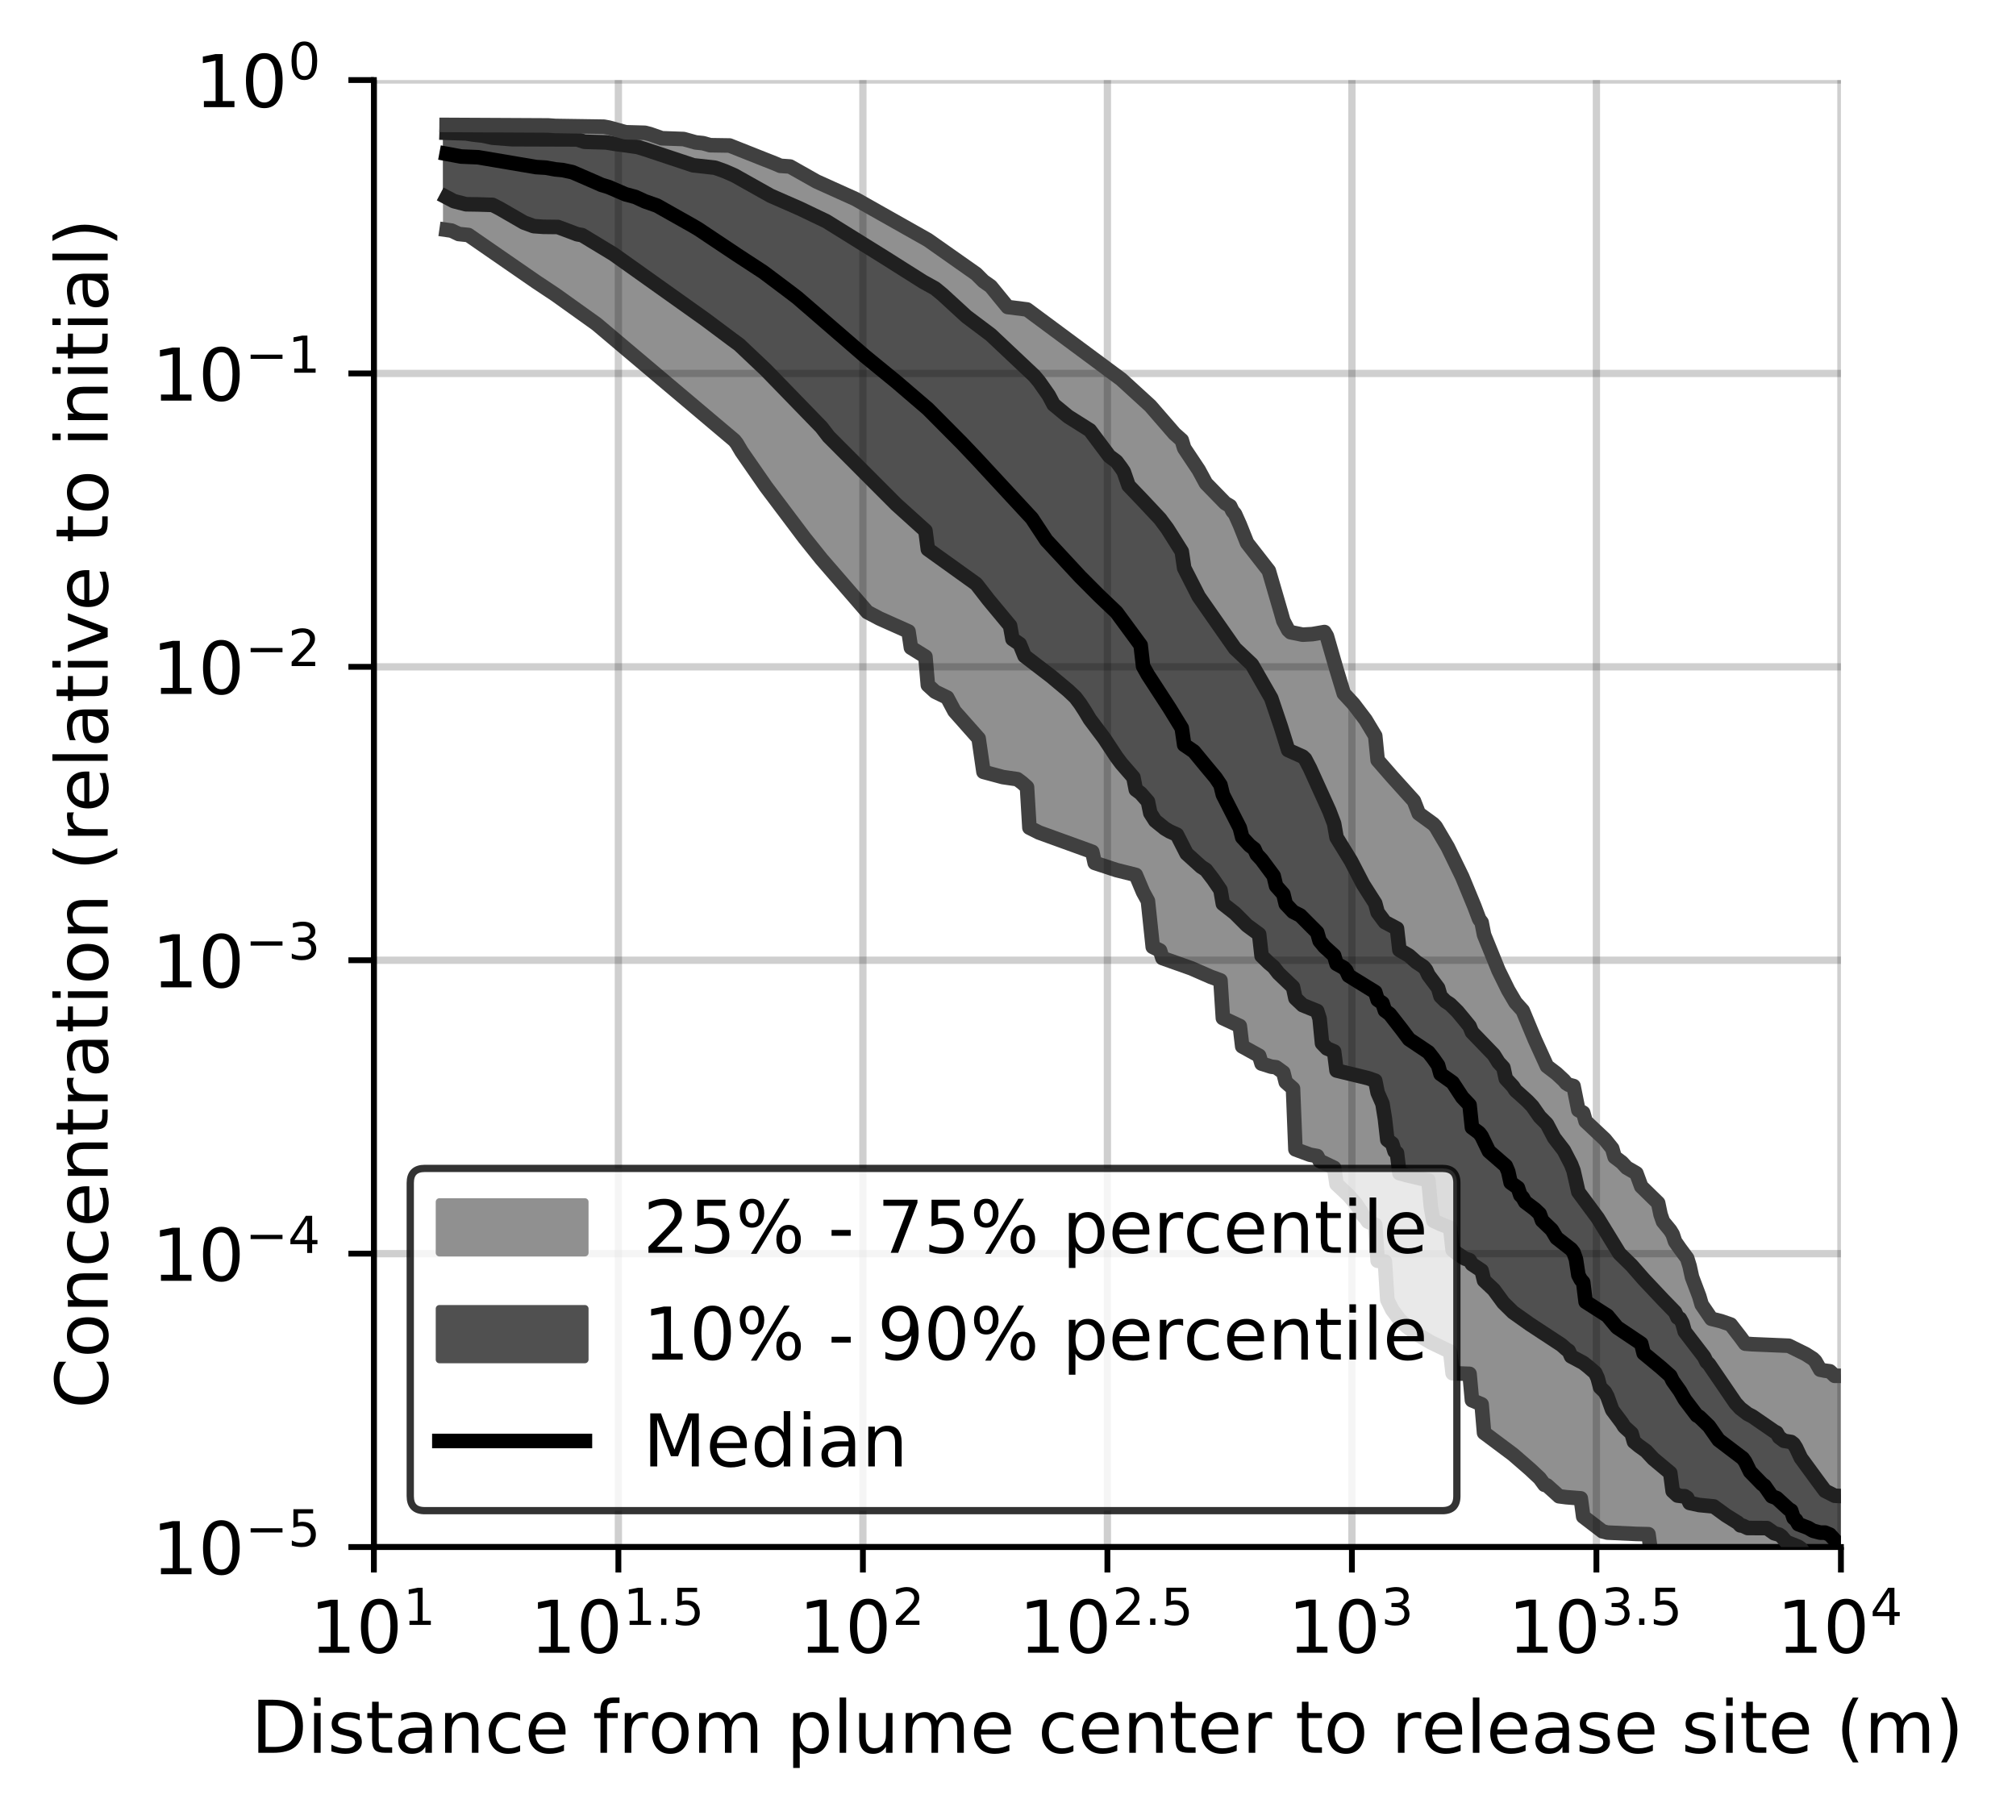<?xml version="1.0" encoding="utf-8" standalone="no"?>
<!DOCTYPE svg PUBLIC "-//W3C//DTD SVG 1.1//EN"
  "http://www.w3.org/Graphics/SVG/1.1/DTD/svg11.dtd">
<!-- Created with matplotlib (https://matplotlib.org/) -->
<svg height="250.155pt" version="1.1" viewBox="0 0 277.037 250.155" width="277.037pt" xmlns="http://www.w3.org/2000/svg" xmlns:xlink="http://www.w3.org/1999/xlink">
 <defs>
  <style type="text/css">
*{stroke-linecap:butt;stroke-linejoin:round;}
  </style>
 </defs>
 <g id="figure_1">
  <g id="patch_1">
   <path d="M 0 250.155 
L 277.037 250.155 
L 277.037 0 
L 0 0 
z
" style="fill:#ffffff;"/>
  </g>
  <g id="axes_1">
   <g id="patch_2">
    <path d="M 51.378 212.599 
L 252.978 212.599 
L 252.978 10.999 
L 51.378 10.999 
z
" style="fill:#ffffff;"/>
   </g>
   <g id="PolyCollection_1">
    <defs>
     <path d="M 61.375 -232.989 
L 61.375 -218.565 
L 61.707 -218.565 
L 62.039 -218.469 
L 62.372 -218.287 
L 62.704 -218.105 
L 63.036 -217.997 
L 63.369 -217.977 
L 63.701 -217.957 
L 64.033 -217.937 
L 64.365 -217.86 
L 64.698 -217.626 
L 65.03 -217.392 
L 65.362 -217.157 
L 65.695 -216.923 
L 66.027 -216.689 
L 66.359 -216.454 
L 66.692 -216.22 
L 67.024 -215.986 
L 67.356 -215.751 
L 67.689 -215.517 
L 68.021 -215.283 
L 68.353 -215.048 
L 68.686 -214.814 
L 69.018 -214.579 
L 69.35 -214.345 
L 69.682 -214.111 
L 70.015 -213.876 
L 70.347 -213.642 
L 70.679 -213.408 
L 71.012 -213.173 
L 71.344 -212.939 
L 71.676 -212.705 
L 72.009 -212.47 
L 72.341 -212.253 
L 72.673 -212.047 
L 73.006 -211.842 
L 73.338 -211.636 
L 73.67 -211.43 
L 74.003 -211.224 
L 74.335 -211.019 
L 74.667 -210.813 
L 74.999 -210.583 
L 75.332 -210.353 
L 75.664 -210.123 
L 75.996 -209.893 
L 76.329 -209.662 
L 76.661 -209.432 
L 76.993 -209.202 
L 77.326 -208.972 
L 77.658 -208.742 
L 77.99 -208.512 
L 78.323 -208.281 
L 78.655 -208.046 
L 78.987 -207.809 
L 79.32 -207.573 
L 79.652 -207.337 
L 79.984 -207.101 
L 80.316 -206.865 
L 80.649 -206.629 
L 80.981 -206.393 
L 81.313 -206.157 
L 81.646 -205.903 
L 81.978 -205.624 
L 82.31 -205.345 
L 82.643 -205.066 
L 82.975 -204.786 
L 83.307 -204.507 
L 83.64 -204.228 
L 83.972 -203.949 
L 84.304 -203.669 
L 84.637 -203.39 
L 84.969 -203.111 
L 85.301 -202.832 
L 85.633 -202.553 
L 85.966 -202.273 
L 86.298 -201.994 
L 86.63 -201.715 
L 86.963 -201.436 
L 87.295 -201.156 
L 87.627 -200.877 
L 87.96 -200.598 
L 88.292 -200.319 
L 88.624 -200.04 
L 88.957 -199.76 
L 89.289 -199.48 
L 89.621 -199.197 
L 89.953 -198.914 
L 90.286 -198.631 
L 90.618 -198.348 
L 90.95 -198.065 
L 91.283 -197.78 
L 91.615 -197.488 
L 91.947 -197.196 
L 92.28 -196.912 
L 92.612 -196.632 
L 92.944 -196.353 
L 93.277 -196.073 
L 93.609 -195.794 
L 93.941 -195.514 
L 94.274 -195.235 
L 94.606 -194.955 
L 94.938 -194.676 
L 95.27 -194.396 
L 95.603 -194.117 
L 95.935 -193.837 
L 96.267 -193.557 
L 96.6 -193.278 
L 96.932 -192.998 
L 97.264 -192.719 
L 97.597 -192.439 
L 97.929 -192.16 
L 98.261 -191.88 
L 98.594 -191.601 
L 98.926 -191.321 
L 99.258 -191.041 
L 99.591 -190.771 
L 99.923 -190.502 
L 100.255 -190.233 
L 100.587 -189.891 
L 100.92 -189.635 
L 101.252 -189.209 
L 101.584 -188.579 
L 101.917 -188.083 
L 102.249 -187.588 
L 102.581 -187.093 
L 102.914 -186.599 
L 103.246 -186.104 
L 103.578 -185.61 
L 103.911 -185.115 
L 104.243 -184.646 
L 104.575 -184.194 
L 104.908 -183.742 
L 105.24 -183.291 
L 105.572 -182.838 
L 105.904 -182.389 
L 106.237 -181.946 
L 106.569 -181.502 
L 106.901 -181.058 
L 107.234 -180.614 
L 107.566 -180.17 
L 107.898 -179.726 
L 108.231 -179.28 
L 108.563 -178.833 
L 108.895 -178.387 
L 109.228 -177.944 
L 109.56 -177.52 
L 109.892 -177.097 
L 110.225 -176.666 
L 110.557 -176.229 
L 110.889 -175.792 
L 111.221 -175.355 
L 111.554 -174.921 
L 111.886 -174.505 
L 112.218 -174.104 
L 112.551 -173.714 
L 112.883 -173.327 
L 113.215 -172.94 
L 113.548 -172.553 
L 113.88 -172.166 
L 114.212 -171.779 
L 114.545 -171.393 
L 114.877 -171.011 
L 115.209 -170.637 
L 115.542 -170.267 
L 115.874 -169.896 
L 116.206 -169.526 
L 116.538 -169.155 
L 116.871 -168.774 
L 117.203 -168.394 
L 117.535 -168.013 
L 117.868 -167.632 
L 118.2 -167.252 
L 118.532 -166.848 
L 118.865 -166.442 
L 119.197 -166.038 
L 119.529 -165.839 
L 119.862 -165.662 
L 120.194 -165.482 
L 120.526 -165.314 
L 120.859 -165.161 
L 121.191 -165.007 
L 121.523 -164.854 
L 121.855 -164.701 
L 122.188 -164.548 
L 122.52 -164.395 
L 122.852 -164.243 
L 123.185 -164.09 
L 123.517 -163.938 
L 123.849 -163.785 
L 124.182 -163.642 
L 124.514 -163.511 
L 124.846 -163.379 
L 125.179 -161.15 
L 125.511 -160.934 
L 125.843 -160.729 
L 126.176 -160.525 
L 126.508 -160.321 
L 126.84 -160.118 
L 127.172 -159.914 
L 127.505 -156.011 
L 127.837 -155.706 
L 128.169 -155.402 
L 128.502 -155.098 
L 128.834 -154.96 
L 129.166 -154.826 
L 129.499 -154.692 
L 129.831 -154.557 
L 130.163 -154.296 
L 130.496 -153.595 
L 130.828 -152.896 
L 131.16 -152.423 
L 131.493 -152.044 
L 131.825 -151.666 
L 132.157 -151.287 
L 132.489 -150.912 
L 132.822 -150.54 
L 133.154 -150.167 
L 133.486 -149.794 
L 133.819 -149.422 
L 134.151 -149.049 
L 134.483 -148.675 
L 134.816 -146.05 
L 135.148 -144.083 
L 135.48 -143.983 
L 135.813 -143.882 
L 136.145 -143.781 
L 136.477 -143.676 
L 136.81 -143.571 
L 137.142 -143.472 
L 137.474 -143.419 
L 137.806 -143.369 
L 138.139 -143.319 
L 138.471 -143.27 
L 138.803 -143.221 
L 139.136 -143.173 
L 139.468 -143.124 
L 139.8 -143.078 
L 140.133 -142.88 
L 140.465 -142.58 
L 140.797 -142.282 
L 141.13 -141.983 
L 141.462 -136.413 
L 141.794 -136.221 
L 142.126 -136.035 
L 142.459 -135.861 
L 142.791 -135.746 
L 143.123 -135.631 
L 143.456 -135.516 
L 143.788 -135.399 
L 144.12 -135.279 
L 144.453 -135.159 
L 144.785 -135.039 
L 145.117 -134.92 
L 145.45 -134.8 
L 145.782 -134.682 
L 146.114 -134.563 
L 146.447 -134.445 
L 146.779 -134.327 
L 147.111 -134.209 
L 147.443 -134.084 
L 147.776 -133.959 
L 148.108 -133.835 
L 148.44 -133.711 
L 148.773 -133.587 
L 149.105 -133.463 
L 149.437 -133.34 
L 149.77 -133.216 
L 150.102 -133.093 
L 150.434 -131.572 
L 150.767 -131.451 
L 151.099 -131.33 
L 151.431 -131.216 
L 151.764 -131.103 
L 152.096 -130.995 
L 152.428 -130.889 
L 152.76 -130.786 
L 153.093 -130.685 
L 153.425 -130.588 
L 153.757 -130.493 
L 154.09 -130.404 
L 154.422 -130.317 
L 154.754 -130.235 
L 155.087 -130.153 
L 155.419 -130.075 
L 155.751 -129.998 
L 156.084 -129.922 
L 156.416 -129.064 
L 156.748 -128.268 
L 157.081 -127.559 
L 157.413 -126.902 
L 157.745 -126.344 
L 158.077 -123.454 
L 158.41 -120.027 
L 158.742 -119.86 
L 159.074 -119.691 
L 159.407 -119.534 
L 159.739 -118.495 
L 160.071 -118.383 
L 160.404 -118.272 
L 160.736 -118.159 
L 161.068 -118.044 
L 161.401 -117.929 
L 161.733 -117.816 
L 162.065 -117.703 
L 162.398 -117.586 
L 162.73 -117.469 
L 163.062 -117.349 
L 163.394 -117.223 
L 163.727 -117.08 
L 164.059 -116.92 
L 164.391 -116.727 
L 164.724 -116.522 
L 165.056 -116.328 
L 165.388 -116.226 
L 165.721 -116.125 
L 166.053 -116.023 
L 166.385 -115.917 
L 166.718 -115.811 
L 167.05 -115.684 
L 167.382 -115.556 
L 167.715 -115.428 
L 168.047 -110.243 
L 168.379 -110.087 
L 168.711 -109.931 
L 169.044 -109.776 
L 169.376 -109.622 
L 169.708 -109.468 
L 170.041 -109.314 
L 170.373 -109.16 
L 170.705 -106.358 
L 171.038 -106.189 
L 171.37 -106.02 
L 171.702 -105.844 
L 172.035 -105.657 
L 172.367 -105.471 
L 172.699 -105.277 
L 173.032 -105.075 
L 173.364 -103.99 
L 173.696 -103.865 
L 174.028 -103.739 
L 174.361 -103.614 
L 174.693 -103.572 
L 175.025 -103.543 
L 175.358 -103.49 
L 175.69 -103.237 
L 176.022 -102.971 
L 176.355 -102.768 
L 176.687 -101.443 
L 177.019 -101.161 
L 177.352 -100.865 
L 177.684 -100.562 
L 178.016 -92.208 
L 178.349 -92.069 
L 178.681 -91.931 
L 179.013 -91.792 
L 179.345 -91.654 
L 179.678 -91.533 
L 180.01 -91.472 
L 180.342 -91.412 
L 180.675 -91.351 
L 181.007 -91.291 
L 181.339 -90.632 
L 181.672 -90.474 
L 182.004 -90.315 
L 182.336 -90.155 
L 182.669 -89.994 
L 183.001 -89.833 
L 183.333 -89.671 
L 183.666 -87.434 
L 183.998 -87.14 
L 184.33 -86.841 
L 184.662 -86.535 
L 184.995 -86.215 
L 185.327 -85.875 
L 185.659 -85.517 
L 185.992 -85.135 
L 186.324 -84.717 
L 186.656 -84.26 
L 186.989 -83.737 
L 187.321 -83.097 
L 187.653 -82.771 
L 187.986 -82.28 
L 188.318 -82.136 
L 188.65 -81.991 
L 188.983 -81.842 
L 189.315 -76.893 
L 189.647 -76.859 
L 189.979 -76.824 
L 190.312 -76.79 
L 190.644 -71.541 
L 190.976 -70.793 
L 191.309 -70.178 
L 191.641 -69.668 
L 191.973 -69.225 
L 192.306 -68.835 
L 192.638 -68.483 
L 192.97 -68.162 
L 193.303 -67.869 
L 193.635 -67.595 
L 193.967 -67.34 
L 194.299 -67.099 
L 194.632 -66.871 
L 194.964 -66.654 
L 195.296 -66.446 
L 195.629 -66.246 
L 195.961 -66.055 
L 196.293 -65.869 
L 196.626 -65.688 
L 196.958 -65.513 
L 197.29 -65.344 
L 197.623 -65.179 
L 197.955 -65.019 
L 198.287 -64.863 
L 198.62 -64.712 
L 198.952 -64.565 
L 199.284 -64.421 
L 199.616 -61.442 
L 199.949 -61.43 
L 200.281 -61.418 
L 200.613 -61.406 
L 200.946 -61.394 
L 201.278 -61.382 
L 201.61 -61.37 
L 201.943 -61.357 
L 202.275 -57.729 
L 202.607 -57.591 
L 202.94 -57.451 
L 203.272 -57.31 
L 203.604 -57.167 
L 203.937 -53.256 
L 204.269 -53.017 
L 204.601 -52.778 
L 204.933 -52.539 
L 205.266 -52.3 
L 205.598 -52.059 
L 205.93 -51.814 
L 206.263 -51.567 
L 206.595 -51.316 
L 206.927 -51.062 
L 207.26 -50.803 
L 207.592 -50.54 
L 207.924 -50.274 
L 208.257 -50.004 
L 208.589 -49.728 
L 208.921 -49.446 
L 209.254 -49.157 
L 209.586 -48.863 
L 209.918 -48.562 
L 210.25 -48.256 
L 210.583 -47.944 
L 210.915 -47.633 
L 211.247 -47.32 
L 211.58 -47.012 
L 211.912 -46.489 
L 212.244 -46.107 
L 212.577 -46.035 
L 212.909 -45.77 
L 213.241 -45.459 
L 213.574 -45.146 
L 213.906 -44.833 
L 214.238 -44.536 
L 214.571 -44.467 
L 214.903 -44.435 
L 215.235 -44.406 
L 215.567 -44.38 
L 215.9 -44.354 
L 216.232 -44.328 
L 216.564 -44.301 
L 216.897 -44.275 
L 217.229 -44.249 
L 217.561 -41.743 
L 217.894 -41.475 
L 218.226 -41.205 
L 218.558 -40.934 
L 218.891 -40.669 
L 219.223 -40.413 
L 219.555 -40.187 
L 219.888 -39.904 
L 220.22 -39.711 
L 220.552 -39.568 
L 220.884 -39.544 
L 221.217 -39.521 
L 221.549 -39.498 
L 221.881 -39.476 
L 222.214 -39.455 
L 222.546 -39.433 
L 222.878 -39.413 
L 223.211 -39.403 
L 223.543 -39.394 
L 223.875 -39.385 
L 224.208 -39.376 
L 224.54 -39.368 
L 224.872 -39.36 
L 225.205 -39.352 
L 225.537 -39.345 
L 225.869 -39.338 
L 226.201 -39.33 
L 226.534 -39.323 
L 226.866 -36.838 
L 227.198 -36.751 
L 227.531 -36.661 
L 227.863 -36.57 
L 228.195 -36.478 
L 228.528 -36.389 
L 228.86 -36.305 
L 229.192 -36.225 
L 229.525 -36.148 
L 229.857 -36.074 
L 230.189 -36.003 
L 230.522 -35.933 
L 230.854 -35.865 
L 231.186 -35.801 
L 231.518 -35.74 
L 231.851 -35.681 
L 232.183 -35.624 
L 232.515 -35.566 
L 232.848 -35.521 
L 233.18 -35.477 
L 233.512 -35.431 
L 233.845 -35.387 
L 234.177 -35.343 
L 234.509 -35.3 
L 234.842 -35.258 
L 235.174 -35.215 
L 235.506 -35.172 
L 235.839 -35.129 
L 236.171 -35.084 
L 236.503 -35.038 
L 236.835 -34.991 
L 237.168 -34.941 
L 237.5 -34.889 
L 237.832 -34.833 
L 238.165 -34.529 
L 238.497 -34.137 
L 238.829 -33.76 
L 239.162 -33.398 
L 239.494 -33.175 
L 239.826 -33.137 
L 240.159 -33.099 
L 240.491 -33.061 
L 240.823 -33.022 
L 241.156 -32.983 
L 241.488 -32.953 
L 241.82 -32.509 
L 242.152 -32.413 
L 242.485 -32.318 
L 242.817 -32.221 
L 243.149 -32.121 
L 243.482 -32.019 
L 243.814 -31.911 
L 244.146 -31.795 
L 244.479 -31.669 
L 244.811 -31.532 
L 245.143 -31.383 
L 245.476 -31.224 
L 245.808 -31.048 
L 246.14 -30.851 
L 246.472 -30.788 
L 246.805 -30.758 
L 247.137 -30.728 
L 247.469 -30.728 
L 247.802 -30.728 
L 248.134 -30.728 
L 248.466 -30.728 
L 248.799 -30.596 
L 249.131 -30.318 
L 249.463 -30.034 
L 249.796 -29.98 
L 250.128 -29.947 
L 250.46 -29.945 
L 250.793 -29.498 
L 251.125 -29.165 
L 251.457 -28.508 
L 251.789 -27.894 
L 252.122 -27.299 
L 252.454 -26.908 
L 252.454 -61.086 
L 252.454 -61.086 
L 252.122 -61.086 
L 251.789 -61.336 
L 251.457 -61.71 
L 251.125 -61.753 
L 250.793 -61.794 
L 250.46 -61.814 
L 250.128 -61.926 
L 249.796 -62.524 
L 249.463 -63.106 
L 249.131 -63.436 
L 248.799 -63.653 
L 248.466 -63.875 
L 248.134 -64.072 
L 247.802 -64.233 
L 247.469 -64.397 
L 247.137 -64.562 
L 246.805 -64.729 
L 246.472 -64.901 
L 246.14 -65.071 
L 245.808 -65.221 
L 245.476 -65.239 
L 245.143 -65.256 
L 244.811 -65.273 
L 244.479 -65.289 
L 244.146 -65.305 
L 243.814 -65.32 
L 243.482 -65.334 
L 243.149 -65.347 
L 242.817 -65.36 
L 242.485 -65.373 
L 242.152 -65.385 
L 241.82 -65.397 
L 241.488 -65.408 
L 241.156 -65.418 
L 240.823 -65.427 
L 240.491 -65.436 
L 240.159 -65.445 
L 239.826 -65.508 
L 239.494 -65.963 
L 239.162 -66.412 
L 238.829 -66.856 
L 238.497 -67.297 
L 238.165 -67.736 
L 237.832 -68.131 
L 237.5 -68.25 
L 237.168 -68.366 
L 236.835 -68.482 
L 236.503 -68.595 
L 236.171 -68.701 
L 235.839 -68.793 
L 235.506 -68.867 
L 235.174 -68.925 
L 234.842 -69.319 
L 234.509 -69.834 
L 234.177 -70.343 
L 233.845 -70.868 
L 233.512 -72.011 
L 233.18 -72.991 
L 232.848 -73.858 
L 232.515 -74.65 
L 232.183 -76.17 
L 231.851 -77.235 
L 231.518 -77.725 
L 231.186 -78.179 
L 230.854 -78.582 
L 230.522 -78.946 
L 230.189 -79.536 
L 229.857 -80.531 
L 229.525 -81.076 
L 229.192 -81.531 
L 228.86 -81.931 
L 228.528 -82.291 
L 228.195 -83.247 
L 227.863 -84.835 
L 227.531 -85.188 
L 227.198 -85.507 
L 226.866 -85.797 
L 226.534 -86.105 
L 226.201 -86.431 
L 225.869 -86.775 
L 225.537 -87.107 
L 225.205 -87.931 
L 224.872 -88.919 
L 224.54 -89.205 
L 224.208 -89.394 
L 223.875 -89.485 
L 223.543 -89.69 
L 223.211 -90.02 
L 222.878 -90.409 
L 222.546 -90.676 
L 222.214 -90.919 
L 221.881 -91.163 
L 221.549 -92.328 
L 221.217 -92.823 
L 220.884 -93.196 
L 220.552 -93.567 
L 220.22 -93.951 
L 219.888 -94.347 
L 219.555 -94.613 
L 219.223 -94.888 
L 218.891 -95.171 
L 218.558 -95.463 
L 218.226 -95.764 
L 217.894 -96.064 
L 217.561 -97.242 
L 217.229 -97.439 
L 216.897 -97.604 
L 216.564 -99.182 
L 216.232 -100.911 
L 215.9 -101.04 
L 215.567 -101.085 
L 215.235 -101.297 
L 214.903 -101.697 
L 214.571 -102.03 
L 214.238 -102.338 
L 213.906 -102.624 
L 213.574 -102.894 
L 213.241 -103.153 
L 212.909 -103.407 
L 212.577 -103.64 
L 212.244 -104.241 
L 211.912 -104.995 
L 211.58 -105.751 
L 211.247 -106.525 
L 210.915 -107.288 
L 210.583 -108.062 
L 210.25 -108.846 
L 209.918 -109.639 
L 209.586 -110.436 
L 209.254 -111.279 
L 208.921 -111.653 
L 208.589 -111.988 
L 208.257 -112.392 
L 207.924 -112.923 
L 207.592 -113.494 
L 207.26 -114.082 
L 206.927 -114.714 
L 206.595 -115.373 
L 206.263 -116.055 
L 205.93 -116.786 
L 205.598 -117.536 
L 205.266 -118.322 
L 204.933 -119.137 
L 204.601 -119.965 
L 204.269 -120.829 
L 203.937 -121.695 
L 203.604 -123.399 
L 203.272 -123.843 
L 202.94 -124.736 
L 202.607 -125.604 
L 202.275 -126.461 
L 201.943 -127.283 
L 201.61 -128.097 
L 201.278 -128.869 
L 200.946 -129.633 
L 200.613 -130.358 
L 200.281 -131.075 
L 199.949 -131.761 
L 199.616 -132.437 
L 199.284 -133.094 
L 198.952 -133.74 
L 198.62 -134.331 
L 198.287 -134.908 
L 197.955 -135.473 
L 197.623 -136.022 
L 197.29 -136.561 
L 196.958 -136.916 
L 196.626 -137.187 
L 196.293 -137.429 
L 195.961 -137.67 
L 195.629 -137.904 
L 195.296 -138.138 
L 194.964 -138.368 
L 194.632 -139.324 
L 194.299 -140.092 
L 193.967 -140.477 
L 193.635 -140.863 
L 193.303 -141.243 
L 192.97 -141.617 
L 192.638 -141.986 
L 192.306 -142.339 
L 191.973 -142.698 
L 191.641 -143.049 
L 191.309 -143.403 
L 190.976 -143.769 
L 190.644 -144.136 
L 190.312 -144.513 
L 189.979 -144.902 
L 189.647 -145.289 
L 189.315 -145.693 
L 188.983 -149.026 
L 188.65 -149.614 
L 188.318 -150.199 
L 187.986 -150.726 
L 187.653 -151.236 
L 187.321 -151.713 
L 186.989 -152.152 
L 186.656 -152.59 
L 186.324 -153.007 
L 185.992 -153.422 
L 185.659 -153.818 
L 185.327 -154.171 
L 184.995 -154.524 
L 184.662 -154.855 
L 184.33 -155.736 
L 183.998 -156.934 
L 183.666 -158.132 
L 183.333 -159.331 
L 183.001 -160.502 
L 182.669 -161.671 
L 182.336 -162.745 
L 182.004 -163.299 
L 181.672 -163.268 
L 181.339 -163.198 
L 181.007 -163.127 
L 180.675 -163.066 
L 180.342 -163.013 
L 180.01 -162.96 
L 179.678 -162.92 
L 179.345 -162.929 
L 179.013 -162.938 
L 178.681 -162.947 
L 178.349 -163.007 
L 178.016 -163.096 
L 177.684 -163.185 
L 177.352 -163.275 
L 177.019 -163.586 
L 176.687 -164.191 
L 176.355 -164.836 
L 176.022 -166.018 
L 175.69 -167.268 
L 175.358 -168.493 
L 175.025 -169.566 
L 174.693 -170.638 
L 174.361 -171.713 
L 174.028 -172.208 
L 173.696 -172.642 
L 173.364 -173.076 
L 173.032 -173.504 
L 172.699 -173.909 
L 172.367 -174.315 
L 172.035 -174.726 
L 171.702 -175.122 
L 171.37 -175.551 
L 171.038 -176.383 
L 170.705 -177.215 
L 170.373 -178.048 
L 170.041 -178.88 
L 169.708 -179.527 
L 169.376 -179.914 
L 169.044 -180.612 
L 168.711 -180.851 
L 168.379 -181.004 
L 168.047 -181.367 
L 167.715 -181.7 
L 167.382 -182.033 
L 167.05 -182.369 
L 166.718 -182.705 
L 166.385 -183.042 
L 166.053 -183.356 
L 165.721 -183.732 
L 165.388 -184.345 
L 165.056 -184.958 
L 164.724 -185.572 
L 164.391 -186.185 
L 164.059 -186.683 
L 163.727 -187.153 
L 163.394 -187.624 
L 163.062 -188.095 
L 162.73 -188.563 
L 162.398 -189.664 
L 162.065 -189.96 
L 161.733 -190.256 
L 161.401 -190.552 
L 161.068 -190.848 
L 160.736 -191.228 
L 160.404 -191.622 
L 160.071 -192.016 
L 159.739 -192.41 
L 159.407 -192.805 
L 159.074 -193.199 
L 158.742 -193.593 
L 158.41 -193.987 
L 158.077 -194.38 
L 157.745 -194.698 
L 157.413 -195.016 
L 157.081 -195.321 
L 156.748 -195.624 
L 156.416 -195.927 
L 156.084 -196.23 
L 155.751 -196.531 
L 155.419 -196.83 
L 155.087 -197.129 
L 154.754 -197.428 
L 154.422 -197.727 
L 154.09 -198.022 
L 153.757 -198.286 
L 153.425 -198.522 
L 153.093 -198.78 
L 152.76 -199.081 
L 152.428 -199.321 
L 152.096 -199.539 
L 151.764 -199.795 
L 151.431 -200.049 
L 151.099 -200.293 
L 150.767 -200.534 
L 150.434 -200.776 
L 150.102 -201.018 
L 149.77 -201.26 
L 149.437 -201.504 
L 149.105 -201.752 
L 148.773 -201.998 
L 148.44 -202.244 
L 148.108 -202.49 
L 147.776 -202.736 
L 147.443 -202.982 
L 147.111 -203.228 
L 146.779 -203.474 
L 146.447 -203.717 
L 146.114 -203.961 
L 145.782 -204.204 
L 145.45 -204.448 
L 145.117 -204.692 
L 144.785 -204.935 
L 144.453 -205.179 
L 144.12 -205.422 
L 143.788 -205.666 
L 143.456 -205.909 
L 143.123 -206.153 
L 142.791 -206.398 
L 142.459 -206.645 
L 142.126 -206.892 
L 141.794 -207.138 
L 141.462 -207.385 
L 141.13 -207.628 
L 140.797 -207.823 
L 140.465 -207.842 
L 140.133 -207.862 
L 139.8 -207.881 
L 139.468 -207.899 
L 139.136 -207.914 
L 138.803 -207.929 
L 138.471 -207.965 
L 138.139 -208.262 
L 137.806 -208.687 
L 137.474 -209.111 
L 137.142 -209.536 
L 136.81 -209.96 
L 136.477 -210.385 
L 136.145 -210.809 
L 135.813 -211.07 
L 135.48 -211.296 
L 135.148 -211.514 
L 134.816 -211.735 
L 134.483 -212.141 
L 134.151 -212.511 
L 133.819 -212.745 
L 133.486 -212.979 
L 133.154 -213.212 
L 132.822 -213.446 
L 132.489 -213.68 
L 132.157 -213.914 
L 131.825 -214.147 
L 131.493 -214.381 
L 131.16 -214.615 
L 130.828 -214.848 
L 130.496 -215.082 
L 130.163 -215.316 
L 129.831 -215.549 
L 129.499 -215.783 
L 129.166 -216.017 
L 128.834 -216.25 
L 128.502 -216.484 
L 128.169 -216.718 
L 127.837 -216.951 
L 127.505 -217.185 
L 127.172 -217.409 
L 126.84 -217.599 
L 126.508 -217.789 
L 126.176 -217.978 
L 125.843 -218.168 
L 125.511 -218.358 
L 125.179 -218.548 
L 124.846 -218.738 
L 124.514 -218.927 
L 124.182 -219.117 
L 123.849 -219.307 
L 123.517 -219.493 
L 123.185 -219.678 
L 122.852 -219.862 
L 122.52 -220.047 
L 122.188 -220.231 
L 121.855 -220.415 
L 121.523 -220.6 
L 121.191 -220.784 
L 120.859 -220.968 
L 120.526 -221.153 
L 120.194 -221.337 
L 119.862 -221.522 
L 119.529 -221.706 
L 119.197 -221.89 
L 118.865 -222.075 
L 118.532 -222.259 
L 118.2 -222.443 
L 117.868 -222.628 
L 117.535 -222.812 
L 117.203 -222.997 
L 116.871 -223.181 
L 116.538 -223.343 
L 116.206 -223.487 
L 115.874 -223.631 
L 115.542 -223.774 
L 115.209 -223.918 
L 114.877 -224.062 
L 114.545 -224.206 
L 114.212 -224.349 
L 113.88 -224.493 
L 113.548 -224.637 
L 113.215 -224.781 
L 112.883 -224.924 
L 112.551 -225.068 
L 112.218 -225.212 
L 111.886 -225.356 
L 111.554 -225.511 
L 111.221 -225.707 
L 110.889 -225.902 
L 110.557 -226.098 
L 110.225 -226.294 
L 109.892 -226.49 
L 109.56 -226.686 
L 109.228 -226.881 
L 108.895 -227.077 
L 108.563 -227.273 
L 108.231 -227.311 
L 107.898 -227.329 
L 107.566 -227.347 
L 107.234 -227.368 
L 106.901 -227.512 
L 106.569 -227.655 
L 106.237 -227.799 
L 105.904 -227.943 
L 105.572 -228.087 
L 105.24 -228.23 
L 104.908 -228.37 
L 104.575 -228.505 
L 104.243 -228.64 
L 103.911 -228.772 
L 103.578 -228.898 
L 103.246 -229.025 
L 102.914 -229.151 
L 102.581 -229.277 
L 102.249 -229.403 
L 101.917 -229.529 
L 101.584 -229.655 
L 101.252 -229.781 
L 100.92 -229.908 
L 100.587 -230.034 
L 100.255 -230.16 
L 99.923 -230.175 
L 99.591 -230.189 
L 99.258 -230.2 
L 98.926 -230.2 
L 98.594 -230.2 
L 98.261 -230.2 
L 97.929 -230.2 
L 97.597 -230.2 
L 97.264 -230.275 
L 96.932 -230.378 
L 96.6 -230.481 
L 96.267 -230.561 
L 95.935 -230.573 
L 95.603 -230.584 
L 95.27 -230.596 
L 94.938 -230.717 
L 94.606 -230.829 
L 94.274 -230.939 
L 93.941 -231.048 
L 93.609 -231.083 
L 93.277 -231.095 
L 92.944 -231.108 
L 92.612 -231.12 
L 92.28 -231.132 
L 91.947 -231.144 
L 91.615 -231.156 
L 91.283 -231.156 
L 90.95 -231.156 
L 90.618 -231.252 
L 90.286 -231.373 
L 89.953 -231.494 
L 89.621 -231.615 
L 89.289 -231.736 
L 88.957 -231.857 
L 88.624 -231.907 
L 88.292 -231.92 
L 87.96 -231.934 
L 87.627 -231.947 
L 87.295 -231.961 
L 86.963 -231.974 
L 86.63 -231.982 
L 86.298 -231.982 
L 85.966 -231.982 
L 85.633 -231.982 
L 85.301 -232.088 
L 84.969 -232.195 
L 84.637 -232.302 
L 84.304 -232.41 
L 83.972 -232.517 
L 83.64 -232.624 
L 83.307 -232.732 
L 82.975 -232.745 
L 82.643 -232.745 
L 82.31 -232.745 
L 81.978 -232.745 
L 81.646 -232.745 
L 81.313 -232.793 
L 80.981 -232.818 
L 80.649 -232.818 
L 80.316 -232.818 
L 79.984 -232.818 
L 79.652 -232.818 
L 79.32 -232.818 
L 78.987 -232.818 
L 78.655 -232.818 
L 78.323 -232.847 
L 77.99 -232.847 
L 77.658 -232.847 
L 77.326 -232.847 
L 76.993 -232.847 
L 76.661 -232.847 
L 76.329 -232.847 
L 75.996 -232.847 
L 75.664 -232.863 
L 75.332 -232.917 
L 74.999 -232.989 
L 74.667 -232.989 
L 74.335 -232.989 
L 74.003 -232.989 
L 73.67 -232.989 
L 73.338 -232.989 
L 73.006 -232.989 
L 72.673 -232.989 
L 72.341 -232.989 
L 72.009 -232.989 
L 71.676 -232.989 
L 71.344 -232.989 
L 71.012 -232.989 
L 70.679 -232.989 
L 70.347 -232.989 
L 70.015 -232.989 
L 69.682 -232.989 
L 69.35 -232.989 
L 69.018 -232.989 
L 68.686 -232.989 
L 68.353 -232.989 
L 68.021 -232.989 
L 67.689 -232.989 
L 67.356 -232.989 
L 67.024 -232.989 
L 66.692 -232.989 
L 66.359 -232.989 
L 66.027 -232.989 
L 65.695 -232.989 
L 65.362 -232.989 
L 65.03 -232.989 
L 64.698 -232.989 
L 64.365 -232.989 
L 64.033 -232.989 
L 63.701 -232.989 
L 63.369 -232.989 
L 63.036 -232.989 
L 62.704 -232.989 
L 62.372 -232.989 
L 62.039 -232.989 
L 61.707 -232.989 
L 61.375 -232.989 
z
" id="m2497600d92" style="stroke:#909090;"/>
    </defs>
    <g clip-path="url(#p391f3efb5d)">
     <use style="fill:#909090;stroke:#909090;" x="0" xlink:href="#m2497600d92" y="250.155"/>
    </g>
   </g>
   <g id="PolyCollection_2">
    <defs>
     <path d="M 61.375 -231.909 
L 61.375 -223.04 
L 61.707 -222.841 
L 62.039 -222.672 
L 62.372 -222.515 
L 62.704 -222.41 
L 63.036 -222.35 
L 63.369 -222.209 
L 63.701 -222.123 
L 64.033 -222.087 
L 64.365 -222.061 
L 64.698 -222.061 
L 65.03 -222.061 
L 65.362 -222.061 
L 65.695 -222.061 
L 66.027 -222.061 
L 66.359 -222.061 
L 66.692 -222.061 
L 67.024 -222.061 
L 67.356 -222.061 
L 67.689 -222 
L 68.021 -221.865 
L 68.353 -221.691 
L 68.686 -221.487 
L 69.018 -221.283 
L 69.35 -221.079 
L 69.682 -220.874 
L 70.015 -220.67 
L 70.347 -220.466 
L 70.679 -220.262 
L 71.012 -220.058 
L 71.344 -219.854 
L 71.676 -219.702 
L 72.009 -219.568 
L 72.341 -219.433 
L 72.673 -219.299 
L 73.006 -219.164 
L 73.338 -219.079 
L 73.67 -219.034 
L 74.003 -218.99 
L 74.335 -218.984 
L 74.667 -218.984 
L 74.999 -218.984 
L 75.332 -218.984 
L 75.664 -218.984 
L 75.996 -218.984 
L 76.329 -218.984 
L 76.661 -218.961 
L 76.993 -218.828 
L 77.326 -218.665 
L 77.658 -218.577 
L 77.99 -218.515 
L 78.323 -218.395 
L 78.655 -218.221 
L 78.987 -218.048 
L 79.32 -217.962 
L 79.652 -217.904 
L 79.984 -217.846 
L 80.316 -217.653 
L 80.649 -217.457 
L 80.981 -217.261 
L 81.313 -217.065 
L 81.646 -216.869 
L 81.978 -216.673 
L 82.31 -216.477 
L 82.643 -216.281 
L 82.975 -216.085 
L 83.307 -215.889 
L 83.64 -215.693 
L 83.972 -215.464 
L 84.304 -215.231 
L 84.637 -214.998 
L 84.969 -214.764 
L 85.301 -214.531 
L 85.633 -214.298 
L 85.966 -214.065 
L 86.298 -213.831 
L 86.63 -213.598 
L 86.963 -213.365 
L 87.295 -213.132 
L 87.627 -212.898 
L 87.96 -212.665 
L 88.292 -212.432 
L 88.624 -212.198 
L 88.957 -211.965 
L 89.289 -211.73 
L 89.621 -211.487 
L 89.953 -211.245 
L 90.286 -211.003 
L 90.618 -210.76 
L 90.95 -210.518 
L 91.283 -210.275 
L 91.615 -210.033 
L 91.947 -209.791 
L 92.28 -209.548 
L 92.612 -209.306 
L 92.944 -209.064 
L 93.277 -208.821 
L 93.609 -208.579 
L 93.941 -208.34 
L 94.274 -208.12 
L 94.606 -207.9 
L 94.938 -207.68 
L 95.27 -207.46 
L 95.603 -207.24 
L 95.935 -207.019 
L 96.267 -206.762 
L 96.6 -206.505 
L 96.932 -206.248 
L 97.264 -205.991 
L 97.597 -205.734 
L 97.929 -205.477 
L 98.261 -205.219 
L 98.594 -204.962 
L 98.926 -204.705 
L 99.258 -204.448 
L 99.591 -204.191 
L 99.923 -203.934 
L 100.255 -203.719 
L 100.587 -203.514 
L 100.92 -203.31 
L 101.252 -203.083 
L 101.584 -202.781 
L 101.917 -202.479 
L 102.249 -202.177 
L 102.581 -201.875 
L 102.914 -201.573 
L 103.246 -201.271 
L 103.578 -200.969 
L 103.911 -200.659 
L 104.243 -200.335 
L 104.575 -199.998 
L 104.908 -199.661 
L 105.24 -199.325 
L 105.572 -198.988 
L 105.904 -198.651 
L 106.237 -198.315 
L 106.569 -197.978 
L 106.901 -197.642 
L 107.234 -197.305 
L 107.566 -196.968 
L 107.898 -196.629 
L 108.231 -196.276 
L 108.563 -195.927 
L 108.895 -195.587 
L 109.228 -195.247 
L 109.56 -194.907 
L 109.892 -194.567 
L 110.225 -194.227 
L 110.557 -193.864 
L 110.889 -193.497 
L 111.221 -193.13 
L 111.554 -192.799 
L 111.886 -192.544 
L 112.218 -192.289 
L 112.551 -191.923 
L 112.883 -191.446 
L 113.215 -190.966 
L 113.548 -190.549 
L 113.88 -190.154 
L 114.212 -189.803 
L 114.545 -189.452 
L 114.877 -189.094 
L 115.209 -188.767 
L 115.542 -188.444 
L 115.874 -188.121 
L 116.206 -187.798 
L 116.538 -187.476 
L 116.871 -187.153 
L 117.203 -186.831 
L 117.535 -186.508 
L 117.868 -186.186 
L 118.2 -185.863 
L 118.532 -185.531 
L 118.865 -185.198 
L 119.197 -184.864 
L 119.529 -184.53 
L 119.862 -184.197 
L 120.194 -183.863 
L 120.526 -183.53 
L 120.859 -183.196 
L 121.191 -182.843 
L 121.523 -182.487 
L 121.855 -182.13 
L 122.188 -181.774 
L 122.52 -181.424 
L 122.852 -181.123 
L 123.185 -180.822 
L 123.517 -180.522 
L 123.849 -180.224 
L 124.182 -179.927 
L 124.514 -179.63 
L 124.846 -179.332 
L 125.179 -179.035 
L 125.511 -178.738 
L 125.843 -178.433 
L 126.176 -178.13 
L 126.508 -177.827 
L 126.84 -177.525 
L 127.172 -177.222 
L 127.505 -174.678 
L 127.837 -174.446 
L 128.169 -174.215 
L 128.502 -173.985 
L 128.834 -173.756 
L 129.166 -173.527 
L 129.499 -173.297 
L 129.831 -173.068 
L 130.163 -172.837 
L 130.496 -172.605 
L 130.828 -172.373 
L 131.16 -172.131 
L 131.493 -171.887 
L 131.825 -171.641 
L 132.157 -171.396 
L 132.489 -171.15 
L 132.822 -170.904 
L 133.154 -170.658 
L 133.486 -170.409 
L 133.819 -170.16 
L 134.151 -169.91 
L 134.483 -169.534 
L 134.816 -169.057 
L 135.148 -168.58 
L 135.48 -168.139 
L 135.813 -167.768 
L 136.145 -167.377 
L 136.477 -166.986 
L 136.81 -166.579 
L 137.142 -166.166 
L 137.474 -165.722 
L 137.806 -165.263 
L 138.139 -164.917 
L 138.471 -164.553 
L 138.803 -164.169 
L 139.136 -162.33 
L 139.468 -162.102 
L 139.8 -161.874 
L 140.133 -161.646 
L 140.465 -160.808 
L 140.797 -160.008 
L 141.13 -159.741 
L 141.462 -159.474 
L 141.794 -159.198 
L 142.126 -158.943 
L 142.459 -158.696 
L 142.791 -158.448 
L 143.123 -158.201 
L 143.456 -157.954 
L 143.788 -157.706 
L 144.12 -157.457 
L 144.453 -157.208 
L 144.785 -156.95 
L 145.117 -156.669 
L 145.45 -156.388 
L 145.782 -156.107 
L 146.114 -155.826 
L 146.447 -155.546 
L 146.779 -155.265 
L 147.111 -154.984 
L 147.443 -154.658 
L 147.776 -154.324 
L 148.108 -153.933 
L 148.44 -153.442 
L 148.773 -152.964 
L 149.105 -152.413 
L 149.437 -151.802 
L 149.77 -151.307 
L 150.102 -150.89 
L 150.434 -150.474 
L 150.767 -150.057 
L 151.099 -149.588 
L 151.431 -149.119 
L 151.764 -148.651 
L 152.096 -148.182 
L 152.428 -147.685 
L 152.76 -147.168 
L 153.093 -146.651 
L 153.425 -146.135 
L 153.757 -145.63 
L 154.09 -145.242 
L 154.422 -144.853 
L 154.754 -144.464 
L 155.087 -144.073 
L 155.419 -143.682 
L 155.751 -143.327 
L 156.084 -141.637 
L 156.416 -141.393 
L 156.748 -141.146 
L 157.081 -140.718 
L 157.413 -140.283 
L 157.745 -140.009 
L 158.077 -138.417 
L 158.41 -137.887 
L 158.742 -137.373 
L 159.074 -137.071 
L 159.407 -136.81 
L 159.739 -136.55 
L 160.071 -136.299 
L 160.404 -136.053 
L 160.736 -135.902 
L 161.068 -135.752 
L 161.401 -135.603 
L 161.733 -135.456 
L 162.065 -134.778 
L 162.398 -133.961 
L 162.73 -133.253 
L 163.062 -132.855 
L 163.394 -132.536 
L 163.727 -132.218 
L 164.059 -131.913 
L 164.391 -131.619 
L 164.724 -131.327 
L 165.056 -131.051 
L 165.388 -130.826 
L 165.721 -130.615 
L 166.053 -130.228 
L 166.385 -129.781 
L 166.718 -129.314 
L 167.05 -128.851 
L 167.382 -128.355 
L 167.715 -127.856 
L 168.047 -125.951 
L 168.379 -125.706 
L 168.711 -125.46 
L 169.044 -125.209 
L 169.376 -124.976 
L 169.708 -124.651 
L 170.041 -124.294 
L 170.373 -124.024 
L 170.705 -123.448 
L 171.038 -123.216 
L 171.37 -122.984 
L 171.702 -122.75 
L 172.035 -122.511 
L 172.367 -122.278 
L 172.699 -122.066 
L 173.032 -121.759 
L 173.364 -118.801 
L 173.696 -118.441 
L 174.028 -118.119 
L 174.361 -117.83 
L 174.693 -117.547 
L 175.025 -117.272 
L 175.358 -116.741 
L 175.69 -116.413 
L 176.022 -116.091 
L 176.355 -115.77 
L 176.687 -115.451 
L 177.019 -115.135 
L 177.352 -114.819 
L 177.684 -114.507 
L 178.016 -112.971 
L 178.349 -112.629 
L 178.681 -112.257 
L 179.013 -112.026 
L 179.345 -111.891 
L 179.678 -111.756 
L 180.01 -111.622 
L 180.342 -111.488 
L 180.675 -111.353 
L 181.007 -111.219 
L 181.339 -110.179 
L 181.672 -106.781 
L 182.004 -106.395 
L 182.336 -106.084 
L 182.669 -105.947 
L 183.001 -105.806 
L 183.333 -105.659 
L 183.666 -103.044 
L 183.998 -102.971 
L 184.33 -102.889 
L 184.662 -102.815 
L 184.995 -102.752 
L 185.327 -102.688 
L 185.659 -102.616 
L 185.992 -102.543 
L 186.324 -102.463 
L 186.656 -102.379 
L 186.989 -102.292 
L 187.321 -102.197 
L 187.653 -102.1 
L 187.986 -101.994 
L 188.318 -101.886 
L 188.65 -101.769 
L 188.983 -101.646 
L 189.315 -100.001 
L 189.647 -99.244 
L 189.979 -98.482 
L 190.312 -96.431 
L 190.644 -93.515 
L 190.976 -93.236 
L 191.309 -93.009 
L 191.641 -91.941 
L 191.973 -91.701 
L 192.306 -88.94 
L 192.638 -88.808 
L 192.97 -88.736 
L 193.303 -88.662 
L 193.635 -88.588 
L 193.967 -88.513 
L 194.299 -88.436 
L 194.632 -88.359 
L 194.964 -88.282 
L 195.296 -88.204 
L 195.629 -88.125 
L 195.961 -88.045 
L 196.293 -87.954 
L 196.626 -84.324 
L 196.958 -82.417 
L 197.29 -82.234 
L 197.623 -82.08 
L 197.955 -81.95 
L 198.287 -81.819 
L 198.62 -81.689 
L 198.952 -81.559 
L 199.284 -81.421 
L 199.616 -78.385 
L 199.949 -78.073 
L 200.281 -77.867 
L 200.613 -77.606 
L 200.946 -77.342 
L 201.278 -77.208 
L 201.61 -77.095 
L 201.943 -76.98 
L 202.275 -76.435 
L 202.607 -76.212 
L 202.94 -75.989 
L 203.272 -75.767 
L 203.604 -75.544 
L 203.937 -74.184 
L 204.269 -73.88 
L 204.601 -73.566 
L 204.933 -73.249 
L 205.266 -72.933 
L 205.598 -72.449 
L 205.93 -71.977 
L 206.263 -71.533 
L 206.595 -71.124 
L 206.927 -70.756 
L 207.26 -70.418 
L 207.592 -70.103 
L 207.924 -69.815 
L 208.257 -69.561 
L 208.589 -69.314 
L 208.921 -69.073 
L 209.254 -68.837 
L 209.586 -68.606 
L 209.918 -68.386 
L 210.25 -68.171 
L 210.583 -67.959 
L 210.915 -67.748 
L 211.247 -67.538 
L 211.58 -67.328 
L 211.912 -67.12 
L 212.244 -66.915 
L 212.577 -66.711 
L 212.909 -66.509 
L 213.241 -66.309 
L 213.574 -66.11 
L 213.906 -65.911 
L 214.238 -65.671 
L 214.571 -65.333 
L 214.903 -64.99 
L 215.235 -64.746 
L 215.567 -64.522 
L 215.9 -63.761 
L 216.232 -63.598 
L 216.564 -63.43 
L 216.897 -63.254 
L 217.229 -63.07 
L 217.561 -62.876 
L 217.894 -62.658 
L 218.226 -62.355 
L 218.558 -62.045 
L 218.891 -61.757 
L 219.223 -61.493 
L 219.555 -60.763 
L 219.888 -59.505 
L 220.22 -59.242 
L 220.552 -58.858 
L 220.884 -58.249 
L 221.217 -57.358 
L 221.549 -56.399 
L 221.881 -55.985 
L 222.214 -55.624 
L 222.546 -55.103 
L 222.878 -54.623 
L 223.211 -54.089 
L 223.543 -53.814 
L 223.875 -53.524 
L 224.208 -53.181 
L 224.54 -52.025 
L 224.872 -51.698 
L 225.205 -51.475 
L 225.537 -51.258 
L 225.869 -51.053 
L 226.201 -50.757 
L 226.534 -50.361 
L 226.866 -50.011 
L 227.198 -49.686 
L 227.531 -49.384 
L 227.863 -49.104 
L 228.195 -48.835 
L 228.528 -48.566 
L 228.86 -48.298 
L 229.192 -48.029 
L 229.525 -47.742 
L 229.857 -45.241 
L 230.189 -44.931 
L 230.522 -44.633 
L 230.854 -44.548 
L 231.186 -44.548 
L 231.518 -44.548 
L 231.851 -44.328 
L 232.183 -43.616 
L 232.515 -43.524 
L 232.848 -43.436 
L 233.18 -43.356 
L 233.512 -43.33 
L 233.845 -43.306 
L 234.177 -43.283 
L 234.509 -43.26 
L 234.842 -43.237 
L 235.174 -43.212 
L 235.506 -43.136 
L 235.839 -42.867 
L 236.171 -42.594 
L 236.503 -42.316 
L 236.835 -42.117 
L 237.168 -41.921 
L 237.5 -41.719 
L 237.832 -41.509 
L 238.165 -41.289 
L 238.497 -41.114 
L 238.829 -40.885 
L 239.162 -40.531 
L 239.494 -40.485 
L 239.826 -40.286 
L 240.159 -40.172 
L 240.491 -40.16 
L 240.823 -40.16 
L 241.156 -40.16 
L 241.488 -40.16 
L 241.82 -40.16 
L 242.152 -40.16 
L 242.485 -40.16 
L 242.817 -40.16 
L 243.149 -39.916 
L 243.482 -39.563 
L 243.814 -39.451 
L 244.146 -39.357 
L 244.479 -39.265 
L 244.811 -39.033 
L 245.143 -38.608 
L 245.476 -38.256 
L 245.808 -38.13 
L 246.14 -38.009 
L 246.472 -37.948 
L 246.805 -37.83 
L 247.137 -37.593 
L 247.469 -37.356 
L 247.802 -36.931 
L 248.134 -36.619 
L 248.466 -36.154 
L 248.799 -35.695 
L 249.131 -35.355 
L 249.463 -34.86 
L 249.796 -34.345 
L 250.128 -33.846 
L 250.46 -33.413 
L 250.793 -33.131 
L 251.125 -32.803 
L 251.457 -32.25 
L 251.789 -31.818 
L 252.122 -31.556 
L 252.454 -31.058 
L 252.454 -44.591 
L 252.454 -44.591 
L 252.122 -44.606 
L 251.789 -44.757 
L 251.457 -44.939 
L 251.125 -45.105 
L 250.793 -45.285 
L 250.46 -45.592 
L 250.128 -46.121 
L 249.796 -46.625 
L 249.463 -47.114 
L 249.131 -47.588 
L 248.799 -48.048 
L 248.466 -48.497 
L 248.134 -48.938 
L 247.802 -49.375 
L 247.469 -49.807 
L 247.137 -50.418 
L 246.805 -51.213 
L 246.472 -51.735 
L 246.14 -51.993 
L 245.808 -52.043 
L 245.476 -52.086 
L 245.143 -52.159 
L 244.811 -52.416 
L 244.479 -52.662 
L 244.146 -53.271 
L 243.814 -53.441 
L 243.482 -53.616 
L 243.149 -53.798 
L 242.817 -53.997 
L 242.485 -54.251 
L 242.152 -54.504 
L 241.82 -54.756 
L 241.488 -55.006 
L 241.156 -55.261 
L 240.823 -55.503 
L 240.491 -55.699 
L 240.159 -55.846 
L 239.826 -56.064 
L 239.494 -56.328 
L 239.162 -56.613 
L 238.829 -56.929 
L 238.497 -57.336 
L 238.165 -57.623 
L 237.832 -58.06 
L 237.5 -58.536 
L 237.168 -59.038 
L 236.835 -59.565 
L 236.503 -60.118 
L 236.171 -60.701 
L 235.839 -61.064 
L 235.506 -61.645 
L 235.174 -62.196 
L 234.842 -62.694 
L 234.509 -63.016 
L 234.177 -63.69 
L 233.845 -64.123 
L 233.512 -64.553 
L 233.18 -64.923 
L 232.848 -65.419 
L 232.515 -65.852 
L 232.183 -66.289 
L 231.851 -66.725 
L 231.518 -67.16 
L 231.186 -68.338 
L 230.854 -68.944 
L 230.522 -69.101 
L 230.189 -69.835 
L 229.857 -70.21 
L 229.525 -70.554 
L 229.192 -70.893 
L 228.86 -71.224 
L 228.528 -71.544 
L 228.195 -71.854 
L 227.863 -72.156 
L 227.531 -72.519 
L 227.198 -72.956 
L 226.866 -73.314 
L 226.534 -73.66 
L 226.201 -73.995 
L 225.869 -74.368 
L 225.537 -74.782 
L 225.205 -75.177 
L 224.872 -75.552 
L 224.54 -75.915 
L 224.208 -76.266 
L 223.875 -76.611 
L 223.543 -76.95 
L 223.211 -77.276 
L 222.878 -77.588 
L 222.546 -77.892 
L 222.214 -78.187 
L 221.881 -78.685 
L 221.549 -79.298 
L 221.217 -79.901 
L 220.884 -80.495 
L 220.552 -81.08 
L 220.22 -81.653 
L 219.888 -82.217 
L 219.555 -82.771 
L 219.223 -83.319 
L 218.891 -83.869 
L 218.558 -84.29 
L 218.226 -84.653 
L 217.894 -85.016 
L 217.561 -85.397 
L 217.229 -85.925 
L 216.897 -86.358 
L 216.564 -87.802 
L 216.232 -89.279 
L 215.9 -90.143 
L 215.567 -90.866 
L 215.235 -91.493 
L 214.903 -92.067 
L 214.571 -92.528 
L 214.238 -92.978 
L 213.906 -93.392 
L 213.574 -93.795 
L 213.241 -94.274 
L 212.909 -95.023 
L 212.577 -95.688 
L 212.244 -96.038 
L 211.912 -96.372 
L 211.58 -96.697 
L 211.247 -97.118 
L 210.915 -97.617 
L 210.583 -98.125 
L 210.25 -98.529 
L 209.918 -98.823 
L 209.586 -99.067 
L 209.254 -99.428 
L 208.921 -99.772 
L 208.589 -100.051 
L 208.257 -100.316 
L 207.924 -100.838 
L 207.592 -101.229 
L 207.26 -101.597 
L 206.927 -101.917 
L 206.595 -103.432 
L 206.263 -103.811 
L 205.93 -104.155 
L 205.598 -104.598 
L 205.266 -105.213 
L 204.933 -105.534 
L 204.601 -105.86 
L 204.269 -106.189 
L 203.937 -106.5 
L 203.604 -106.858 
L 203.272 -107.235 
L 202.94 -107.598 
L 202.607 -107.958 
L 202.275 -108.313 
L 201.943 -109.131 
L 201.61 -109.558 
L 201.278 -109.947 
L 200.946 -110.325 
L 200.613 -110.709 
L 200.281 -111.155 
L 199.949 -111.463 
L 199.616 -111.817 
L 199.284 -112.134 
L 198.952 -112.379 
L 198.62 -112.576 
L 198.287 -112.858 
L 197.955 -113.243 
L 197.623 -114.382 
L 197.29 -114.821 
L 196.958 -115.272 
L 196.626 -115.734 
L 196.293 -116.163 
L 195.961 -116.888 
L 195.629 -117.289 
L 195.296 -117.501 
L 194.964 -117.72 
L 194.632 -117.945 
L 194.299 -118.185 
L 193.967 -118.511 
L 193.635 -118.828 
L 193.303 -119.077 
L 192.97 -119.257 
L 192.638 -119.431 
L 192.306 -119.611 
L 191.973 -122.553 
L 191.641 -122.713 
L 191.309 -122.88 
L 190.976 -123.048 
L 190.644 -123.24 
L 190.312 -123.432 
L 189.979 -123.694 
L 189.647 -124.258 
L 189.315 -124.771 
L 188.983 -126.013 
L 188.65 -126.525 
L 188.318 -127.048 
L 187.986 -127.568 
L 187.653 -128.089 
L 187.321 -128.618 
L 186.989 -129.155 
L 186.656 -129.753 
L 186.324 -130.447 
L 185.992 -131.137 
L 185.659 -131.822 
L 185.327 -132.467 
L 184.995 -132.877 
L 184.662 -133.467 
L 184.33 -134.039 
L 183.998 -134.551 
L 183.666 -135.074 
L 183.333 -136.971 
L 183.001 -137.877 
L 182.669 -138.725 
L 182.336 -139.545 
L 182.004 -140.356 
L 181.672 -141.055 
L 181.339 -141.758 
L 181.007 -142.465 
L 180.675 -143.171 
L 180.342 -143.884 
L 180.01 -144.59 
L 179.678 -145.295 
L 179.345 -145.864 
L 179.013 -146.179 
L 178.681 -146.349 
L 178.349 -146.521 
L 178.016 -146.659 
L 177.684 -146.798 
L 177.352 -146.937 
L 177.019 -147.076 
L 176.687 -147.651 
L 176.355 -149.127 
L 176.022 -150.272 
L 175.69 -151.322 
L 175.358 -152.343 
L 175.025 -153.286 
L 174.693 -154.204 
L 174.361 -154.827 
L 174.028 -155.41 
L 173.696 -155.989 
L 173.364 -156.568 
L 173.032 -157.15 
L 172.699 -157.715 
L 172.367 -158.279 
L 172.035 -158.841 
L 171.702 -159.196 
L 171.37 -159.505 
L 171.038 -159.814 
L 170.705 -160.124 
L 170.373 -160.431 
L 170.041 -160.738 
L 169.708 -161.045 
L 169.376 -161.445 
L 169.044 -161.95 
L 168.711 -162.44 
L 168.379 -162.929 
L 168.047 -163.416 
L 167.715 -163.899 
L 167.382 -164.381 
L 167.05 -164.862 
L 166.718 -165.343 
L 166.385 -165.824 
L 166.053 -166.302 
L 165.721 -166.774 
L 165.388 -167.246 
L 165.056 -167.718 
L 164.724 -168.178 
L 164.391 -168.635 
L 164.059 -169.348 
L 163.727 -170.068 
L 163.394 -170.748 
L 163.062 -171.42 
L 162.73 -172.088 
L 162.398 -174.361 
L 162.065 -174.787 
L 161.733 -175.389 
L 161.401 -175.948 
L 161.068 -176.507 
L 160.736 -177.049 
L 160.404 -177.523 
L 160.071 -177.997 
L 159.739 -178.47 
L 159.407 -178.862 
L 159.074 -179.25 
L 158.742 -179.638 
L 158.41 -180.002 
L 158.077 -180.336 
L 157.745 -180.671 
L 157.413 -181.005 
L 157.081 -181.344 
L 156.748 -181.685 
L 156.416 -182.026 
L 156.084 -182.365 
L 155.751 -182.705 
L 155.419 -183.058 
L 155.087 -183.429 
L 154.754 -184.272 
L 154.422 -185.341 
L 154.09 -185.841 
L 153.757 -186.34 
L 153.425 -186.732 
L 153.093 -186.982 
L 152.76 -187.231 
L 152.428 -187.48 
L 152.096 -187.717 
L 151.764 -188.093 
L 151.431 -188.587 
L 151.099 -189.081 
L 150.767 -189.575 
L 150.434 -190.068 
L 150.102 -190.562 
L 149.77 -191.029 
L 149.437 -191.322 
L 149.105 -191.52 
L 148.773 -191.718 
L 148.44 -191.916 
L 148.108 -192.114 
L 147.776 -192.314 
L 147.443 -192.515 
L 147.111 -192.716 
L 146.779 -192.918 
L 146.447 -193.249 
L 146.114 -193.502 
L 145.782 -193.739 
L 145.45 -193.991 
L 145.117 -194.277 
L 144.785 -194.562 
L 144.453 -195.145 
L 144.12 -195.822 
L 143.788 -196.336 
L 143.456 -196.796 
L 143.123 -197.257 
L 142.791 -197.717 
L 142.459 -198.159 
L 142.126 -198.512 
L 141.794 -198.836 
L 141.462 -199.16 
L 141.13 -199.484 
L 140.797 -199.809 
L 140.465 -200.133 
L 140.133 -200.457 
L 139.8 -200.771 
L 139.468 -201.077 
L 139.136 -201.383 
L 138.803 -201.689 
L 138.471 -201.996 
L 138.139 -202.303 
L 137.806 -202.611 
L 137.474 -202.918 
L 137.142 -203.226 
L 136.81 -203.534 
L 136.477 -203.841 
L 136.145 -204.148 
L 135.813 -204.408 
L 135.48 -204.668 
L 135.148 -204.923 
L 134.816 -205.174 
L 134.483 -205.424 
L 134.151 -205.675 
L 133.819 -205.921 
L 133.486 -206.162 
L 133.154 -206.404 
L 132.822 -206.646 
L 132.489 -206.888 
L 132.157 -207.13 
L 131.825 -207.442 
L 131.493 -207.766 
L 131.16 -208.089 
L 130.828 -208.412 
L 130.496 -208.736 
L 130.163 -209.059 
L 129.831 -209.382 
L 129.499 -209.697 
L 129.166 -209.983 
L 128.834 -210.269 
L 128.502 -210.517 
L 128.169 -210.709 
L 127.837 -210.901 
L 127.505 -211.093 
L 127.172 -211.267 
L 126.84 -211.438 
L 126.508 -211.61 
L 126.176 -211.782 
L 125.843 -211.989 
L 125.511 -212.197 
L 125.179 -212.404 
L 124.846 -212.611 
L 124.514 -212.819 
L 124.182 -213.026 
L 123.849 -213.243 
L 123.517 -213.471 
L 123.185 -213.7 
L 122.852 -213.928 
L 122.52 -214.149 
L 122.188 -214.366 
L 121.855 -214.583 
L 121.523 -214.8 
L 121.191 -215.016 
L 120.859 -215.233 
L 120.526 -215.45 
L 120.194 -215.667 
L 119.862 -215.884 
L 119.529 -216.097 
L 119.197 -216.301 
L 118.865 -216.506 
L 118.532 -216.711 
L 118.2 -216.915 
L 117.868 -217.12 
L 117.535 -217.325 
L 117.203 -217.529 
L 116.871 -217.734 
L 116.538 -217.938 
L 116.206 -218.143 
L 115.874 -218.345 
L 115.542 -218.547 
L 115.209 -218.748 
L 114.877 -218.95 
L 114.545 -219.151 
L 114.212 -219.353 
L 113.88 -219.554 
L 113.548 -219.756 
L 113.215 -219.957 
L 112.883 -220.159 
L 112.551 -220.315 
L 112.218 -220.463 
L 111.886 -220.612 
L 111.554 -220.761 
L 111.221 -220.91 
L 110.889 -221.059 
L 110.557 -221.207 
L 110.225 -221.356 
L 109.892 -221.505 
L 109.56 -221.654 
L 109.228 -221.803 
L 108.895 -221.951 
L 108.563 -222.1 
L 108.231 -222.249 
L 107.898 -222.398 
L 107.566 -222.547 
L 107.234 -222.695 
L 106.901 -222.844 
L 106.569 -222.982 
L 106.237 -223.118 
L 105.904 -223.254 
L 105.572 -223.39 
L 105.24 -223.526 
L 104.908 -223.662 
L 104.575 -223.851 
L 104.243 -224.052 
L 103.911 -224.253 
L 103.578 -224.454 
L 103.246 -224.655 
L 102.914 -224.855 
L 102.581 -225.056 
L 102.249 -225.257 
L 101.917 -225.458 
L 101.584 -225.659 
L 101.252 -225.86 
L 100.92 -226.052 
L 100.587 -226.224 
L 100.255 -226.375 
L 99.923 -226.505 
L 99.591 -226.632 
L 99.258 -226.76 
L 98.926 -226.888 
L 98.594 -227.016 
L 98.261 -227.107 
L 97.929 -227.194 
L 97.597 -227.235 
L 97.264 -227.264 
L 96.932 -227.293 
L 96.6 -227.322 
L 96.267 -227.351 
L 95.935 -227.38 
L 95.603 -227.409 
L 95.27 -227.438 
L 94.938 -227.554 
L 94.606 -227.667 
L 94.274 -227.759 
L 93.941 -227.863 
L 93.609 -227.967 
L 93.277 -228.074 
L 92.944 -228.186 
L 92.612 -228.299 
L 92.28 -228.411 
L 91.947 -228.524 
L 91.615 -228.636 
L 91.283 -228.748 
L 90.95 -228.861 
L 90.618 -228.973 
L 90.286 -229.086 
L 89.953 -229.198 
L 89.621 -229.31 
L 89.289 -229.423 
L 88.957 -229.535 
L 88.624 -229.647 
L 88.292 -229.741 
L 87.96 -229.815 
L 87.627 -229.958 
L 87.295 -229.986 
L 86.963 -230.048 
L 86.63 -230.132 
L 86.298 -230.179 
L 85.966 -230.207 
L 85.633 -230.235 
L 85.301 -230.26 
L 84.969 -230.274 
L 84.637 -230.344 
L 84.304 -230.415 
L 83.972 -230.486 
L 83.64 -230.556 
L 83.307 -230.581 
L 82.975 -230.605 
L 82.643 -230.628 
L 82.31 -230.652 
L 81.978 -230.67 
L 81.646 -230.67 
L 81.313 -230.67 
L 80.981 -230.67 
L 80.649 -230.67 
L 80.316 -230.67 
L 79.984 -230.716 
L 79.652 -230.855 
L 79.32 -230.994 
L 78.987 -231.023 
L 78.655 -231.023 
L 78.323 -231.023 
L 77.99 -231.023 
L 77.658 -231.023 
L 77.326 -231.023 
L 76.993 -231.023 
L 76.661 -231.023 
L 76.329 -231.023 
L 75.996 -231.023 
L 75.664 -231.027 
L 75.332 -231.027 
L 74.999 -231.027 
L 74.667 -231.027 
L 74.335 -231.027 
L 74.003 -231.027 
L 73.67 -231.027 
L 73.338 -231.027 
L 73.006 -231.027 
L 72.673 -231.027 
L 72.341 -231.027 
L 72.009 -231.027 
L 71.676 -231.027 
L 71.344 -231.027 
L 71.012 -231.027 
L 70.679 -231.027 
L 70.347 -231.027 
L 70.015 -231.027 
L 69.682 -231.027 
L 69.35 -231.027 
L 69.018 -231.027 
L 68.686 -231.041 
L 68.353 -231.083 
L 68.021 -231.195 
L 67.689 -231.232 
L 67.356 -231.252 
L 67.024 -231.317 
L 66.692 -231.417 
L 66.359 -231.518 
L 66.027 -231.594 
L 65.695 -231.621 
L 65.362 -231.646 
L 65.03 -231.665 
L 64.698 -231.667 
L 64.365 -231.733 
L 64.033 -231.823 
L 63.701 -231.903 
L 63.369 -231.909 
L 63.036 -231.909 
L 62.704 -231.909 
L 62.372 -231.909 
L 62.039 -231.909 
L 61.707 -231.909 
L 61.375 -231.909 
z
" id="m2e106d19bb" style="stroke:#505050;"/>
    </defs>
    <g clip-path="url(#p391f3efb5d)">
     <use style="fill:#505050;stroke:#505050;" x="0" xlink:href="#m2e106d19bb" y="250.155"/>
    </g>
   </g>
   <g id="matplotlib.axis_1">
    <g id="xtick_1">
     <g id="line2d_1">
      <defs>
       <path d="M 0 0 
L 0 3.5 
" id="ma4db031cb1" style="stroke:#000000;stroke-width:0.8;"/>
      </defs>
      <g>
       <use style="stroke:#000000;stroke-width:0.8;" x="51.378" xlink:href="#ma4db031cb1" y="212.599"/>
      </g>
     </g>
     <g id="text_1">
      <!-- $10^{1}$ -->
      <defs>
       <path d="M 12.406 8.297 
L 28.516 8.297 
L 28.516 63.922 
L 10.984 60.406 
L 10.984 69.391 
L 28.422 72.906 
L 38.281 72.906 
L 38.281 8.297 
L 54.391 8.297 
L 54.391 0 
L 12.406 0 
z
" id="DejaVuSans-49"/>
       <path d="M 31.781 66.406 
Q 24.172 66.406 20.328 58.906 
Q 16.5 51.422 16.5 36.375 
Q 16.5 21.391 20.328 13.891 
Q 24.172 6.391 31.781 6.391 
Q 39.453 6.391 43.281 13.891 
Q 47.125 21.391 47.125 36.375 
Q 47.125 51.422 43.281 58.906 
Q 39.453 66.406 31.781 66.406 
z
M 31.781 74.219 
Q 44.047 74.219 50.516 64.516 
Q 56.984 54.828 56.984 36.375 
Q 56.984 17.969 50.516 8.266 
Q 44.047 -1.422 31.781 -1.422 
Q 19.531 -1.422 13.062 8.266 
Q 6.594 17.969 6.594 36.375 
Q 6.594 54.828 13.062 64.516 
Q 19.531 74.219 31.781 74.219 
z
" id="DejaVuSans-48"/>
      </defs>
      <g transform="translate(42.578 227.198)scale(0.1 -0.1)">
       <use transform="translate(0 0.684)" xlink:href="#DejaVuSans-49"/>
       <use transform="translate(63.623 0.684)" xlink:href="#DejaVuSans-48"/>
       <use transform="translate(128.203 38.966)scale(0.7)" xlink:href="#DejaVuSans-49"/>
      </g>
     </g>
    </g>
    <g id="xtick_2">
     <g id="line2d_2">
      <g>
       <use style="stroke:#000000;stroke-width:0.8;" x="84.978" xlink:href="#ma4db031cb1" y="212.599"/>
      </g>
     </g>
     <g id="text_2">
      <!-- $10^{1.5}$ -->
      <defs>
       <path d="M 10.688 12.406 
L 21 12.406 
L 21 0 
L 10.688 0 
z
" id="DejaVuSans-46"/>
       <path d="M 10.797 72.906 
L 49.516 72.906 
L 49.516 64.594 
L 19.828 64.594 
L 19.828 46.734 
Q 21.969 47.469 24.109 47.828 
Q 26.266 48.188 28.422 48.188 
Q 40.625 48.188 47.75 41.5 
Q 54.891 34.812 54.891 23.391 
Q 54.891 11.625 47.562 5.094 
Q 40.234 -1.422 26.906 -1.422 
Q 22.312 -1.422 17.547 -0.641 
Q 12.797 0.141 7.719 1.703 
L 7.719 11.625 
Q 12.109 9.234 16.797 8.062 
Q 21.484 6.891 26.703 6.891 
Q 35.156 6.891 40.078 11.328 
Q 45.016 15.766 45.016 23.391 
Q 45.016 31 40.078 35.438 
Q 35.156 39.891 26.703 39.891 
Q 22.75 39.891 18.812 39.016 
Q 14.891 38.141 10.797 36.281 
z
" id="DejaVuSans-53"/>
      </defs>
      <g transform="translate(72.828 227.198)scale(0.1 -0.1)">
       <use transform="translate(0 0.684)" xlink:href="#DejaVuSans-49"/>
       <use transform="translate(63.623 0.684)" xlink:href="#DejaVuSans-48"/>
       <use transform="translate(128.203 38.966)scale(0.7)" xlink:href="#DejaVuSans-49"/>
       <use transform="translate(172.739 38.966)scale(0.7)" xlink:href="#DejaVuSans-46"/>
       <use transform="translate(194.99 38.966)scale(0.7)" xlink:href="#DejaVuSans-53"/>
      </g>
     </g>
    </g>
    <g id="xtick_3">
     <g id="line2d_3">
      <g>
       <use style="stroke:#000000;stroke-width:0.8;" x="118.578" xlink:href="#ma4db031cb1" y="212.599"/>
      </g>
     </g>
     <g id="text_3">
      <!-- $10^{2}$ -->
      <defs>
       <path d="M 19.188 8.297 
L 53.609 8.297 
L 53.609 0 
L 7.328 0 
L 7.328 8.297 
Q 12.938 14.109 22.625 23.891 
Q 32.328 33.688 34.812 36.531 
Q 39.547 41.844 41.422 45.531 
Q 43.312 49.219 43.312 52.781 
Q 43.312 58.594 39.234 62.25 
Q 35.156 65.922 28.609 65.922 
Q 23.969 65.922 18.812 64.312 
Q 13.672 62.703 7.812 59.422 
L 7.812 69.391 
Q 13.766 71.781 18.938 73 
Q 24.125 74.219 28.422 74.219 
Q 39.75 74.219 46.484 68.547 
Q 53.219 62.891 53.219 53.422 
Q 53.219 48.922 51.531 44.891 
Q 49.859 40.875 45.406 35.406 
Q 44.188 33.984 37.641 27.219 
Q 31.109 20.453 19.188 8.297 
z
" id="DejaVuSans-50"/>
      </defs>
      <g transform="translate(109.778 227.198)scale(0.1 -0.1)">
       <use transform="translate(0 0.766)" xlink:href="#DejaVuSans-49"/>
       <use transform="translate(63.623 0.766)" xlink:href="#DejaVuSans-48"/>
       <use transform="translate(128.203 39.047)scale(0.7)" xlink:href="#DejaVuSans-50"/>
      </g>
     </g>
    </g>
    <g id="xtick_4">
     <g id="line2d_4">
      <g>
       <use style="stroke:#000000;stroke-width:0.8;" x="152.178" xlink:href="#ma4db031cb1" y="212.599"/>
      </g>
     </g>
     <g id="text_4">
      <!-- $10^{2.5}$ -->
      <g transform="translate(140.028 227.198)scale(0.1 -0.1)">
       <use transform="translate(0 0.766)" xlink:href="#DejaVuSans-49"/>
       <use transform="translate(63.623 0.766)" xlink:href="#DejaVuSans-48"/>
       <use transform="translate(128.203 39.047)scale(0.7)" xlink:href="#DejaVuSans-50"/>
       <use transform="translate(172.739 39.047)scale(0.7)" xlink:href="#DejaVuSans-46"/>
       <use transform="translate(194.99 39.047)scale(0.7)" xlink:href="#DejaVuSans-53"/>
      </g>
     </g>
    </g>
    <g id="xtick_5">
     <g id="line2d_5">
      <g>
       <use style="stroke:#000000;stroke-width:0.8;" x="185.778" xlink:href="#ma4db031cb1" y="212.599"/>
      </g>
     </g>
     <g id="text_5">
      <!-- $10^{3}$ -->
      <defs>
       <path d="M 40.578 39.312 
Q 47.656 37.797 51.625 33 
Q 55.609 28.219 55.609 21.188 
Q 55.609 10.406 48.188 4.484 
Q 40.766 -1.422 27.094 -1.422 
Q 22.516 -1.422 17.656 -0.516 
Q 12.797 0.391 7.625 2.203 
L 7.625 11.719 
Q 11.719 9.328 16.594 8.109 
Q 21.484 6.891 26.812 6.891 
Q 36.078 6.891 40.938 10.547 
Q 45.797 14.203 45.797 21.188 
Q 45.797 27.641 41.281 31.266 
Q 36.766 34.906 28.719 34.906 
L 20.219 34.906 
L 20.219 43.016 
L 29.109 43.016 
Q 36.375 43.016 40.234 45.922 
Q 44.094 48.828 44.094 54.297 
Q 44.094 59.906 40.109 62.906 
Q 36.141 65.922 28.719 65.922 
Q 24.656 65.922 20.016 65.031 
Q 15.375 64.156 9.812 62.312 
L 9.812 71.094 
Q 15.438 72.656 20.344 73.438 
Q 25.25 74.219 29.594 74.219 
Q 40.828 74.219 47.359 69.109 
Q 53.906 64.016 53.906 55.328 
Q 53.906 49.266 50.438 45.094 
Q 46.969 40.922 40.578 39.312 
z
" id="DejaVuSans-51"/>
      </defs>
      <g transform="translate(176.978 227.198)scale(0.1 -0.1)">
       <use transform="translate(0 0.766)" xlink:href="#DejaVuSans-49"/>
       <use transform="translate(63.623 0.766)" xlink:href="#DejaVuSans-48"/>
       <use transform="translate(128.203 39.047)scale(0.7)" xlink:href="#DejaVuSans-51"/>
      </g>
     </g>
    </g>
    <g id="xtick_6">
     <g id="line2d_6">
      <g>
       <use style="stroke:#000000;stroke-width:0.8;" x="219.378" xlink:href="#ma4db031cb1" y="212.599"/>
      </g>
     </g>
     <g id="text_6">
      <!-- $10^{3.5}$ -->
      <g transform="translate(207.228 227.198)scale(0.1 -0.1)">
       <use transform="translate(0 0.766)" xlink:href="#DejaVuSans-49"/>
       <use transform="translate(63.623 0.766)" xlink:href="#DejaVuSans-48"/>
       <use transform="translate(128.203 39.047)scale(0.7)" xlink:href="#DejaVuSans-51"/>
       <use transform="translate(172.739 39.047)scale(0.7)" xlink:href="#DejaVuSans-46"/>
       <use transform="translate(194.99 39.047)scale(0.7)" xlink:href="#DejaVuSans-53"/>
      </g>
     </g>
    </g>
    <g id="xtick_7">
     <g id="line2d_7">
      <g>
       <use style="stroke:#000000;stroke-width:0.8;" x="252.978" xlink:href="#ma4db031cb1" y="212.599"/>
      </g>
     </g>
     <g id="text_7">
      <!-- $10^{4}$ -->
      <defs>
       <path d="M 37.797 64.312 
L 12.891 25.391 
L 37.797 25.391 
z
M 35.203 72.906 
L 47.609 72.906 
L 47.609 25.391 
L 58.016 25.391 
L 58.016 17.188 
L 47.609 17.188 
L 47.609 0 
L 37.797 0 
L 37.797 17.188 
L 4.891 17.188 
L 4.891 26.703 
z
" id="DejaVuSans-52"/>
      </defs>
      <g transform="translate(244.178 227.198)scale(0.1 -0.1)">
       <use transform="translate(0 0.684)" xlink:href="#DejaVuSans-49"/>
       <use transform="translate(63.623 0.684)" xlink:href="#DejaVuSans-48"/>
       <use transform="translate(128.203 38.966)scale(0.7)" xlink:href="#DejaVuSans-52"/>
      </g>
     </g>
    </g>
    <g id="text_8">
     <!-- Distance from plume center to release site (m) -->
     <defs>
      <path d="M 19.672 64.797 
L 19.672 8.109 
L 31.594 8.109 
Q 46.688 8.109 53.688 14.938 
Q 60.688 21.781 60.688 36.531 
Q 60.688 51.172 53.688 57.984 
Q 46.688 64.797 31.594 64.797 
z
M 9.812 72.906 
L 30.078 72.906 
Q 51.266 72.906 61.172 64.094 
Q 71.094 55.281 71.094 36.531 
Q 71.094 17.672 61.125 8.828 
Q 51.172 0 30.078 0 
L 9.812 0 
z
" id="DejaVuSans-68"/>
      <path d="M 9.422 54.688 
L 18.406 54.688 
L 18.406 0 
L 9.422 0 
z
M 9.422 75.984 
L 18.406 75.984 
L 18.406 64.594 
L 9.422 64.594 
z
" id="DejaVuSans-105"/>
      <path d="M 44.281 53.078 
L 44.281 44.578 
Q 40.484 46.531 36.375 47.5 
Q 32.281 48.484 27.875 48.484 
Q 21.188 48.484 17.844 46.438 
Q 14.5 44.391 14.5 40.281 
Q 14.5 37.156 16.891 35.375 
Q 19.281 33.594 26.516 31.984 
L 29.594 31.297 
Q 39.156 29.25 43.188 25.516 
Q 47.219 21.781 47.219 15.094 
Q 47.219 7.469 41.188 3.016 
Q 35.156 -1.422 24.609 -1.422 
Q 20.219 -1.422 15.453 -0.562 
Q 10.688 0.297 5.422 2 
L 5.422 11.281 
Q 10.406 8.688 15.234 7.391 
Q 20.062 6.109 24.812 6.109 
Q 31.156 6.109 34.562 8.281 
Q 37.984 10.453 37.984 14.406 
Q 37.984 18.062 35.516 20.016 
Q 33.062 21.969 24.703 23.781 
L 21.578 24.516 
Q 13.234 26.266 9.516 29.906 
Q 5.812 33.547 5.812 39.891 
Q 5.812 47.609 11.281 51.797 
Q 16.75 56 26.812 56 
Q 31.781 56 36.172 55.266 
Q 40.578 54.547 44.281 53.078 
z
" id="DejaVuSans-115"/>
      <path d="M 18.312 70.219 
L 18.312 54.688 
L 36.812 54.688 
L 36.812 47.703 
L 18.312 47.703 
L 18.312 18.016 
Q 18.312 11.328 20.141 9.422 
Q 21.969 7.516 27.594 7.516 
L 36.812 7.516 
L 36.812 0 
L 27.594 0 
Q 17.188 0 13.234 3.875 
Q 9.281 7.766 9.281 18.016 
L 9.281 47.703 
L 2.688 47.703 
L 2.688 54.688 
L 9.281 54.688 
L 9.281 70.219 
z
" id="DejaVuSans-116"/>
      <path d="M 34.281 27.484 
Q 23.391 27.484 19.188 25 
Q 14.984 22.516 14.984 16.5 
Q 14.984 11.719 18.141 8.906 
Q 21.297 6.109 26.703 6.109 
Q 34.188 6.109 38.703 11.406 
Q 43.219 16.703 43.219 25.484 
L 43.219 27.484 
z
M 52.203 31.203 
L 52.203 0 
L 43.219 0 
L 43.219 8.297 
Q 40.141 3.328 35.547 0.953 
Q 30.953 -1.422 24.312 -1.422 
Q 15.922 -1.422 10.953 3.297 
Q 6 8.016 6 15.922 
Q 6 25.141 12.172 29.828 
Q 18.359 34.516 30.609 34.516 
L 43.219 34.516 
L 43.219 35.406 
Q 43.219 41.609 39.141 45 
Q 35.062 48.391 27.688 48.391 
Q 23 48.391 18.547 47.266 
Q 14.109 46.141 10.016 43.891 
L 10.016 52.203 
Q 14.938 54.109 19.578 55.047 
Q 24.219 56 28.609 56 
Q 40.484 56 46.344 49.844 
Q 52.203 43.703 52.203 31.203 
z
" id="DejaVuSans-97"/>
      <path d="M 54.891 33.016 
L 54.891 0 
L 45.906 0 
L 45.906 32.719 
Q 45.906 40.484 42.875 44.328 
Q 39.844 48.188 33.797 48.188 
Q 26.516 48.188 22.312 43.547 
Q 18.109 38.922 18.109 30.906 
L 18.109 0 
L 9.078 0 
L 9.078 54.688 
L 18.109 54.688 
L 18.109 46.188 
Q 21.344 51.125 25.703 53.562 
Q 30.078 56 35.797 56 
Q 45.219 56 50.047 50.172 
Q 54.891 44.344 54.891 33.016 
z
" id="DejaVuSans-110"/>
      <path d="M 48.781 52.594 
L 48.781 44.188 
Q 44.969 46.297 41.141 47.344 
Q 37.312 48.391 33.406 48.391 
Q 24.656 48.391 19.812 42.844 
Q 14.984 37.312 14.984 27.297 
Q 14.984 17.281 19.812 11.734 
Q 24.656 6.203 33.406 6.203 
Q 37.312 6.203 41.141 7.25 
Q 44.969 8.297 48.781 10.406 
L 48.781 2.094 
Q 45.016 0.344 40.984 -0.531 
Q 36.969 -1.422 32.422 -1.422 
Q 20.062 -1.422 12.781 6.344 
Q 5.516 14.109 5.516 27.297 
Q 5.516 40.672 12.859 48.328 
Q 20.219 56 33.016 56 
Q 37.156 56 41.109 55.141 
Q 45.062 54.297 48.781 52.594 
z
" id="DejaVuSans-99"/>
      <path d="M 56.203 29.594 
L 56.203 25.203 
L 14.891 25.203 
Q 15.484 15.922 20.484 11.062 
Q 25.484 6.203 34.422 6.203 
Q 39.594 6.203 44.453 7.469 
Q 49.312 8.734 54.109 11.281 
L 54.109 2.781 
Q 49.266 0.734 44.188 -0.344 
Q 39.109 -1.422 33.891 -1.422 
Q 20.797 -1.422 13.156 6.188 
Q 5.516 13.812 5.516 26.812 
Q 5.516 40.234 12.766 48.109 
Q 20.016 56 32.328 56 
Q 43.359 56 49.781 48.891 
Q 56.203 41.797 56.203 29.594 
z
M 47.219 32.234 
Q 47.125 39.594 43.094 43.984 
Q 39.062 48.391 32.422 48.391 
Q 24.906 48.391 20.391 44.141 
Q 15.875 39.891 15.188 32.172 
z
" id="DejaVuSans-101"/>
      <path id="DejaVuSans-32"/>
      <path d="M 37.109 75.984 
L 37.109 68.5 
L 28.516 68.5 
Q 23.688 68.5 21.797 66.547 
Q 19.922 64.594 19.922 59.516 
L 19.922 54.688 
L 34.719 54.688 
L 34.719 47.703 
L 19.922 47.703 
L 19.922 0 
L 10.891 0 
L 10.891 47.703 
L 2.297 47.703 
L 2.297 54.688 
L 10.891 54.688 
L 10.891 58.5 
Q 10.891 67.625 15.141 71.797 
Q 19.391 75.984 28.609 75.984 
z
" id="DejaVuSans-102"/>
      <path d="M 41.109 46.297 
Q 39.594 47.172 37.812 47.578 
Q 36.031 48 33.891 48 
Q 26.266 48 22.188 43.047 
Q 18.109 38.094 18.109 28.812 
L 18.109 0 
L 9.078 0 
L 9.078 54.688 
L 18.109 54.688 
L 18.109 46.188 
Q 20.953 51.172 25.484 53.578 
Q 30.031 56 36.531 56 
Q 37.453 56 38.578 55.875 
Q 39.703 55.766 41.062 55.516 
z
" id="DejaVuSans-114"/>
      <path d="M 30.609 48.391 
Q 23.391 48.391 19.188 42.75 
Q 14.984 37.109 14.984 27.297 
Q 14.984 17.484 19.156 11.844 
Q 23.344 6.203 30.609 6.203 
Q 37.797 6.203 41.984 11.859 
Q 46.188 17.531 46.188 27.297 
Q 46.188 37.016 41.984 42.703 
Q 37.797 48.391 30.609 48.391 
z
M 30.609 56 
Q 42.328 56 49.016 48.375 
Q 55.719 40.766 55.719 27.297 
Q 55.719 13.875 49.016 6.219 
Q 42.328 -1.422 30.609 -1.422 
Q 18.844 -1.422 12.172 6.219 
Q 5.516 13.875 5.516 27.297 
Q 5.516 40.766 12.172 48.375 
Q 18.844 56 30.609 56 
z
" id="DejaVuSans-111"/>
      <path d="M 52 44.188 
Q 55.375 50.25 60.062 53.125 
Q 64.75 56 71.094 56 
Q 79.641 56 84.281 50.016 
Q 88.922 44.047 88.922 33.016 
L 88.922 0 
L 79.891 0 
L 79.891 32.719 
Q 79.891 40.578 77.094 44.375 
Q 74.312 48.188 68.609 48.188 
Q 61.625 48.188 57.562 43.547 
Q 53.516 38.922 53.516 30.906 
L 53.516 0 
L 44.484 0 
L 44.484 32.719 
Q 44.484 40.625 41.703 44.406 
Q 38.922 48.188 33.109 48.188 
Q 26.219 48.188 22.156 43.531 
Q 18.109 38.875 18.109 30.906 
L 18.109 0 
L 9.078 0 
L 9.078 54.688 
L 18.109 54.688 
L 18.109 46.188 
Q 21.188 51.219 25.484 53.609 
Q 29.781 56 35.688 56 
Q 41.656 56 45.828 52.969 
Q 50 49.953 52 44.188 
z
" id="DejaVuSans-109"/>
      <path d="M 18.109 8.203 
L 18.109 -20.797 
L 9.078 -20.797 
L 9.078 54.688 
L 18.109 54.688 
L 18.109 46.391 
Q 20.953 51.266 25.266 53.625 
Q 29.594 56 35.594 56 
Q 45.562 56 51.781 48.094 
Q 58.016 40.188 58.016 27.297 
Q 58.016 14.406 51.781 6.484 
Q 45.562 -1.422 35.594 -1.422 
Q 29.594 -1.422 25.266 0.953 
Q 20.953 3.328 18.109 8.203 
z
M 48.688 27.297 
Q 48.688 37.203 44.609 42.844 
Q 40.531 48.484 33.406 48.484 
Q 26.266 48.484 22.188 42.844 
Q 18.109 37.203 18.109 27.297 
Q 18.109 17.391 22.188 11.75 
Q 26.266 6.109 33.406 6.109 
Q 40.531 6.109 44.609 11.75 
Q 48.688 17.391 48.688 27.297 
z
" id="DejaVuSans-112"/>
      <path d="M 9.422 75.984 
L 18.406 75.984 
L 18.406 0 
L 9.422 0 
z
" id="DejaVuSans-108"/>
      <path d="M 8.5 21.578 
L 8.5 54.688 
L 17.484 54.688 
L 17.484 21.922 
Q 17.484 14.156 20.5 10.266 
Q 23.531 6.391 29.594 6.391 
Q 36.859 6.391 41.078 11.031 
Q 45.312 15.672 45.312 23.688 
L 45.312 54.688 
L 54.297 54.688 
L 54.297 0 
L 45.312 0 
L 45.312 8.406 
Q 42.047 3.422 37.719 1 
Q 33.406 -1.422 27.688 -1.422 
Q 18.266 -1.422 13.375 4.438 
Q 8.5 10.297 8.5 21.578 
z
M 31.109 56 
z
" id="DejaVuSans-117"/>
      <path d="M 31 75.875 
Q 24.469 64.656 21.281 53.656 
Q 18.109 42.672 18.109 31.391 
Q 18.109 20.125 21.312 9.062 
Q 24.516 -2 31 -13.188 
L 23.188 -13.188 
Q 15.875 -1.703 12.234 9.375 
Q 8.594 20.453 8.594 31.391 
Q 8.594 42.281 12.203 53.312 
Q 15.828 64.359 23.188 75.875 
z
" id="DejaVuSans-40"/>
      <path d="M 8.016 75.875 
L 15.828 75.875 
Q 23.141 64.359 26.781 53.312 
Q 30.422 42.281 30.422 31.391 
Q 30.422 20.453 26.781 9.375 
Q 23.141 -1.703 15.828 -13.188 
L 8.016 -13.188 
Q 14.5 -2 17.703 9.062 
Q 20.906 20.125 20.906 31.391 
Q 20.906 42.672 17.703 53.656 
Q 14.5 64.656 8.016 75.875 
z
" id="DejaVuSans-41"/>
     </defs>
     <g transform="translate(34.52 240.876)scale(0.1 -0.1)">
      <use xlink:href="#DejaVuSans-68"/>
      <use x="77.002" xlink:href="#DejaVuSans-105"/>
      <use x="104.785" xlink:href="#DejaVuSans-115"/>
      <use x="156.885" xlink:href="#DejaVuSans-116"/>
      <use x="196.094" xlink:href="#DejaVuSans-97"/>
      <use x="257.373" xlink:href="#DejaVuSans-110"/>
      <use x="320.752" xlink:href="#DejaVuSans-99"/>
      <use x="375.732" xlink:href="#DejaVuSans-101"/>
      <use x="437.256" xlink:href="#DejaVuSans-32"/>
      <use x="469.043" xlink:href="#DejaVuSans-102"/>
      <use x="504.248" xlink:href="#DejaVuSans-114"/>
      <use x="545.33" xlink:href="#DejaVuSans-111"/>
      <use x="606.512" xlink:href="#DejaVuSans-109"/>
      <use x="703.924" xlink:href="#DejaVuSans-32"/>
      <use x="735.711" xlink:href="#DejaVuSans-112"/>
      <use x="799.188" xlink:href="#DejaVuSans-108"/>
      <use x="826.971" xlink:href="#DejaVuSans-117"/>
      <use x="890.35" xlink:href="#DejaVuSans-109"/>
      <use x="987.762" xlink:href="#DejaVuSans-101"/>
      <use x="1049.285" xlink:href="#DejaVuSans-32"/>
      <use x="1081.072" xlink:href="#DejaVuSans-99"/>
      <use x="1136.053" xlink:href="#DejaVuSans-101"/>
      <use x="1197.576" xlink:href="#DejaVuSans-110"/>
      <use x="1260.955" xlink:href="#DejaVuSans-116"/>
      <use x="1300.164" xlink:href="#DejaVuSans-101"/>
      <use x="1361.688" xlink:href="#DejaVuSans-114"/>
      <use x="1402.801" xlink:href="#DejaVuSans-32"/>
      <use x="1434.588" xlink:href="#DejaVuSans-116"/>
      <use x="1473.797" xlink:href="#DejaVuSans-111"/>
      <use x="1534.979" xlink:href="#DejaVuSans-32"/>
      <use x="1566.766" xlink:href="#DejaVuSans-114"/>
      <use x="1607.848" xlink:href="#DejaVuSans-101"/>
      <use x="1669.371" xlink:href="#DejaVuSans-108"/>
      <use x="1697.154" xlink:href="#DejaVuSans-101"/>
      <use x="1758.678" xlink:href="#DejaVuSans-97"/>
      <use x="1819.957" xlink:href="#DejaVuSans-115"/>
      <use x="1872.057" xlink:href="#DejaVuSans-101"/>
      <use x="1933.58" xlink:href="#DejaVuSans-32"/>
      <use x="1965.367" xlink:href="#DejaVuSans-115"/>
      <use x="2017.467" xlink:href="#DejaVuSans-105"/>
      <use x="2045.25" xlink:href="#DejaVuSans-116"/>
      <use x="2084.459" xlink:href="#DejaVuSans-101"/>
      <use x="2145.982" xlink:href="#DejaVuSans-32"/>
      <use x="2177.77" xlink:href="#DejaVuSans-40"/>
      <use x="2216.783" xlink:href="#DejaVuSans-109"/>
      <use x="2314.195" xlink:href="#DejaVuSans-41"/>
     </g>
    </g>
   </g>
   <g id="matplotlib.axis_2">
    <g id="ytick_1">
     <g id="line2d_8">
      <defs>
       <path d="M 0 0 
L -3.5 0 
" id="macd8308266" style="stroke:#000000;stroke-width:0.8;"/>
      </defs>
      <g>
       <use style="stroke:#000000;stroke-width:0.8;" x="51.378" xlink:href="#macd8308266" y="212.599"/>
      </g>
     </g>
     <g id="text_9">
      <!-- $10^{-5}$ -->
      <defs>
       <path d="M 10.594 35.5 
L 73.188 35.5 
L 73.188 27.203 
L 10.594 27.203 
z
" id="DejaVuSans-8722"/>
      </defs>
      <g transform="translate(20.878 216.398)scale(0.1 -0.1)">
       <use transform="translate(0 0.684)" xlink:href="#DejaVuSans-49"/>
       <use transform="translate(63.623 0.684)" xlink:href="#DejaVuSans-48"/>
       <use transform="translate(128.203 38.966)scale(0.7)" xlink:href="#DejaVuSans-8722"/>
       <use transform="translate(186.855 38.966)scale(0.7)" xlink:href="#DejaVuSans-53"/>
      </g>
     </g>
    </g>
    <g id="ytick_2">
     <g id="line2d_9">
      <g>
       <use style="stroke:#000000;stroke-width:0.8;" x="51.378" xlink:href="#macd8308266" y="172.279"/>
      </g>
     </g>
     <g id="text_10">
      <!-- $10^{-4}$ -->
      <g transform="translate(20.878 176.078)scale(0.1 -0.1)">
       <use transform="translate(0 0.684)" xlink:href="#DejaVuSans-49"/>
       <use transform="translate(63.623 0.684)" xlink:href="#DejaVuSans-48"/>
       <use transform="translate(128.203 38.966)scale(0.7)" xlink:href="#DejaVuSans-8722"/>
       <use transform="translate(186.855 38.966)scale(0.7)" xlink:href="#DejaVuSans-52"/>
      </g>
     </g>
    </g>
    <g id="ytick_3">
     <g id="line2d_10">
      <g>
       <use style="stroke:#000000;stroke-width:0.8;" x="51.378" xlink:href="#macd8308266" y="131.959"/>
      </g>
     </g>
     <g id="text_11">
      <!-- $10^{-3}$ -->
      <g transform="translate(20.878 135.758)scale(0.1 -0.1)">
       <use transform="translate(0 0.766)" xlink:href="#DejaVuSans-49"/>
       <use transform="translate(63.623 0.766)" xlink:href="#DejaVuSans-48"/>
       <use transform="translate(128.203 39.047)scale(0.7)" xlink:href="#DejaVuSans-8722"/>
       <use transform="translate(186.855 39.047)scale(0.7)" xlink:href="#DejaVuSans-51"/>
      </g>
     </g>
    </g>
    <g id="ytick_4">
     <g id="line2d_11">
      <g>
       <use style="stroke:#000000;stroke-width:0.8;" x="51.378" xlink:href="#macd8308266" y="91.639"/>
      </g>
     </g>
     <g id="text_12">
      <!-- $10^{-2}$ -->
      <g transform="translate(20.878 95.438)scale(0.1 -0.1)">
       <use transform="translate(0 0.766)" xlink:href="#DejaVuSans-49"/>
       <use transform="translate(63.623 0.766)" xlink:href="#DejaVuSans-48"/>
       <use transform="translate(128.203 39.047)scale(0.7)" xlink:href="#DejaVuSans-8722"/>
       <use transform="translate(186.855 39.047)scale(0.7)" xlink:href="#DejaVuSans-50"/>
      </g>
     </g>
    </g>
    <g id="ytick_5">
     <g id="line2d_12">
      <g>
       <use style="stroke:#000000;stroke-width:0.8;" x="51.378" xlink:href="#macd8308266" y="51.319"/>
      </g>
     </g>
     <g id="text_13">
      <!-- $10^{-1}$ -->
      <g transform="translate(20.878 55.118)scale(0.1 -0.1)">
       <use transform="translate(0 0.684)" xlink:href="#DejaVuSans-49"/>
       <use transform="translate(63.623 0.684)" xlink:href="#DejaVuSans-48"/>
       <use transform="translate(128.203 38.966)scale(0.7)" xlink:href="#DejaVuSans-8722"/>
       <use transform="translate(186.855 38.966)scale(0.7)" xlink:href="#DejaVuSans-49"/>
      </g>
     </g>
    </g>
    <g id="ytick_6">
     <g id="line2d_13">
      <g>
       <use style="stroke:#000000;stroke-width:0.8;" x="51.378" xlink:href="#macd8308266" y="10.999"/>
      </g>
     </g>
     <g id="text_14">
      <!-- $10^{0}$ -->
      <g transform="translate(26.778 14.798)scale(0.1 -0.1)">
       <use transform="translate(0 0.766)" xlink:href="#DejaVuSans-49"/>
       <use transform="translate(63.623 0.766)" xlink:href="#DejaVuSans-48"/>
       <use transform="translate(128.203 39.047)scale(0.7)" xlink:href="#DejaVuSans-48"/>
      </g>
     </g>
    </g>
    <g id="text_15">
     <!-- Concentration (relative to initial) -->
     <defs>
      <path d="M 64.406 67.281 
L 64.406 56.891 
Q 59.422 61.531 53.781 63.812 
Q 48.141 66.109 41.797 66.109 
Q 29.297 66.109 22.656 58.469 
Q 16.016 50.828 16.016 36.375 
Q 16.016 21.969 22.656 14.328 
Q 29.297 6.688 41.797 6.688 
Q 48.141 6.688 53.781 8.984 
Q 59.422 11.281 64.406 15.922 
L 64.406 5.609 
Q 59.234 2.094 53.438 0.328 
Q 47.656 -1.422 41.219 -1.422 
Q 24.656 -1.422 15.125 8.703 
Q 5.609 18.844 5.609 36.375 
Q 5.609 53.953 15.125 64.078 
Q 24.656 74.219 41.219 74.219 
Q 47.75 74.219 53.531 72.484 
Q 59.328 70.75 64.406 67.281 
z
" id="DejaVuSans-67"/>
      <path d="M 2.984 54.688 
L 12.5 54.688 
L 29.594 8.797 
L 46.688 54.688 
L 56.203 54.688 
L 35.688 0 
L 23.484 0 
z
" id="DejaVuSans-118"/>
     </defs>
     <g transform="translate(14.798 193.577)rotate(-90)scale(0.1 -0.1)">
      <use xlink:href="#DejaVuSans-67"/>
      <use x="69.824" xlink:href="#DejaVuSans-111"/>
      <use x="131.006" xlink:href="#DejaVuSans-110"/>
      <use x="194.385" xlink:href="#DejaVuSans-99"/>
      <use x="249.365" xlink:href="#DejaVuSans-101"/>
      <use x="310.889" xlink:href="#DejaVuSans-110"/>
      <use x="374.268" xlink:href="#DejaVuSans-116"/>
      <use x="413.477" xlink:href="#DejaVuSans-114"/>
      <use x="454.59" xlink:href="#DejaVuSans-97"/>
      <use x="515.869" xlink:href="#DejaVuSans-116"/>
      <use x="555.078" xlink:href="#DejaVuSans-105"/>
      <use x="582.861" xlink:href="#DejaVuSans-111"/>
      <use x="644.043" xlink:href="#DejaVuSans-110"/>
      <use x="707.422" xlink:href="#DejaVuSans-32"/>
      <use x="739.209" xlink:href="#DejaVuSans-40"/>
      <use x="778.223" xlink:href="#DejaVuSans-114"/>
      <use x="819.305" xlink:href="#DejaVuSans-101"/>
      <use x="880.828" xlink:href="#DejaVuSans-108"/>
      <use x="908.611" xlink:href="#DejaVuSans-97"/>
      <use x="969.891" xlink:href="#DejaVuSans-116"/>
      <use x="1009.1" xlink:href="#DejaVuSans-105"/>
      <use x="1036.883" xlink:href="#DejaVuSans-118"/>
      <use x="1096.062" xlink:href="#DejaVuSans-101"/>
      <use x="1157.586" xlink:href="#DejaVuSans-32"/>
      <use x="1189.373" xlink:href="#DejaVuSans-116"/>
      <use x="1228.582" xlink:href="#DejaVuSans-111"/>
      <use x="1289.764" xlink:href="#DejaVuSans-32"/>
      <use x="1321.551" xlink:href="#DejaVuSans-105"/>
      <use x="1349.334" xlink:href="#DejaVuSans-110"/>
      <use x="1412.713" xlink:href="#DejaVuSans-105"/>
      <use x="1440.496" xlink:href="#DejaVuSans-116"/>
      <use x="1479.705" xlink:href="#DejaVuSans-105"/>
      <use x="1507.488" xlink:href="#DejaVuSans-97"/>
      <use x="1568.768" xlink:href="#DejaVuSans-108"/>
      <use x="1596.551" xlink:href="#DejaVuSans-41"/>
     </g>
    </g>
   </g>
   <g id="line2d_14">
    <path clip-path="url(#p391f3efb5d)" d="M 61.375 31.591 
L 62.039 31.686 
L 63.036 32.158 
L 64.365 32.295 
L 73.67 38.725 
L 76.329 40.493 
L 81.978 44.532 
L 100.92 60.52 
L 101.252 60.946 
L 101.917 62.072 
L 105.24 66.865 
L 110.557 73.926 
L 112.883 76.829 
L 119.197 84.117 
L 120.859 84.995 
L 124.846 86.777 
L 125.179 89.005 
L 127.172 90.242 
L 127.505 94.145 
L 128.502 95.058 
L 130.163 95.86 
L 131.16 97.733 
L 134.483 101.48 
L 135.148 106.073 
L 137.806 106.787 
L 139.8 107.078 
L 140.465 107.575 
L 141.13 108.172 
L 141.462 113.743 
L 142.791 114.409 
L 149.437 116.816 
L 150.102 117.063 
L 150.434 118.583 
L 153.425 119.567 
L 156.084 120.233 
L 157.081 122.596 
L 157.745 123.812 
L 158.41 130.128 
L 159.407 130.621 
L 159.739 131.661 
L 163.727 133.075 
L 166.385 134.238 
L 167.715 134.728 
L 168.047 139.913 
L 170.373 140.995 
L 170.705 143.798 
L 173.032 145.081 
L 173.364 146.165 
L 174.693 146.583 
L 175.358 146.666 
L 176.355 147.388 
L 176.687 148.713 
L 177.684 149.594 
L 178.016 157.947 
L 180.01 158.683 
L 181.007 158.865 
L 181.339 159.523 
L 183.333 160.484 
L 183.666 162.721 
L 185.327 164.28 
L 186.324 165.438 
L 186.989 166.418 
L 187.321 167.058 
L 187.653 167.384 
L 187.986 167.875 
L 188.983 168.314 
L 189.315 173.263 
L 190.312 173.365 
L 190.644 178.614 
L 191.309 179.978 
L 192.306 181.321 
L 193.303 182.287 
L 194.632 183.284 
L 196.626 184.468 
L 198.952 185.591 
L 199.284 185.735 
L 199.616 188.714 
L 201.943 188.798 
L 202.275 192.427 
L 203.604 192.988 
L 203.937 196.899 
L 207.924 199.881 
L 210.25 201.899 
L 211.58 203.143 
L 212.244 204.048 
L 212.577 204.12 
L 213.574 205.01 
L 214.238 205.62 
L 215.235 205.749 
L 217.229 205.907 
L 217.561 208.412 
L 220.22 210.444 
L 220.884 210.611 
L 224.872 210.796 
L 226.534 210.833 
L 226.866 213.318 
L 231.186 214.354 
L 234.509 214.855 
L 237.832 215.322 
L 238.497 216.019 
L 239.162 216.758 
L 239.494 216.98 
L 241.488 217.202 
L 241.82 217.647 
L 244.479 218.487 
L 245.808 219.107 
L 246.14 219.305 
L 247.137 219.427 
L 248.466 219.427 
L 248.799 219.56 
L 249.463 220.121 
L 250.46 220.21 
L 251.457 221.647 
L 252.122 222.857 
L 252.454 223.247 
L 252.454 223.247 
" style="fill:none;stroke:#404040;stroke-linecap:square;stroke-width:2;"/>
   </g>
   <g id="line2d_15">
    <path clip-path="url(#p391f3efb5d)" d="M 51.378 212.599 
L 51.378 10.999 
" style="fill:none;stroke:#000000;stroke-linecap:square;stroke-opacity:0.188;"/>
   </g>
   <g id="line2d_16">
    <path clip-path="url(#p391f3efb5d)" d="M 84.978 212.599 
L 84.978 10.999 
" style="fill:none;stroke:#000000;stroke-linecap:square;stroke-opacity:0.188;"/>
   </g>
   <g id="line2d_17">
    <path clip-path="url(#p391f3efb5d)" d="M 118.578 212.599 
L 118.578 10.999 
" style="fill:none;stroke:#000000;stroke-linecap:square;stroke-opacity:0.188;"/>
   </g>
   <g id="line2d_18">
    <path clip-path="url(#p391f3efb5d)" d="M 152.178 212.599 
L 152.178 10.999 
" style="fill:none;stroke:#000000;stroke-linecap:square;stroke-opacity:0.188;"/>
   </g>
   <g id="line2d_19">
    <path clip-path="url(#p391f3efb5d)" d="M 185.778 212.599 
L 185.778 10.999 
" style="fill:none;stroke:#000000;stroke-linecap:square;stroke-opacity:0.188;"/>
   </g>
   <g id="line2d_20">
    <path clip-path="url(#p391f3efb5d)" d="M 219.378 212.599 
L 219.378 10.999 
" style="fill:none;stroke:#000000;stroke-linecap:square;stroke-opacity:0.188;"/>
   </g>
   <g id="line2d_21">
    <path clip-path="url(#p391f3efb5d)" d="M 252.978 212.599 
L 252.978 10.999 
" style="fill:none;stroke:#000000;stroke-linecap:square;stroke-opacity:0.188;"/>
   </g>
   <g id="line2d_22">
    <path clip-path="url(#p391f3efb5d)" d="M 51.378 212.599 
L 252.978 212.599 
" style="fill:none;stroke:#000000;stroke-linecap:square;stroke-opacity:0.188;"/>
   </g>
   <g id="line2d_23">
    <path clip-path="url(#p391f3efb5d)" d="M 51.378 172.279 
L 252.978 172.279 
" style="fill:none;stroke:#000000;stroke-linecap:square;stroke-opacity:0.188;"/>
   </g>
   <g id="line2d_24">
    <path clip-path="url(#p391f3efb5d)" d="M 51.378 131.959 
L 252.978 131.959 
" style="fill:none;stroke:#000000;stroke-linecap:square;stroke-opacity:0.188;"/>
   </g>
   <g id="line2d_25">
    <path clip-path="url(#p391f3efb5d)" d="M 51.378 91.639 
L 252.978 91.639 
" style="fill:none;stroke:#000000;stroke-linecap:square;stroke-opacity:0.188;"/>
   </g>
   <g id="line2d_26">
    <path clip-path="url(#p391f3efb5d)" d="M 51.378 51.319 
L 252.978 51.319 
" style="fill:none;stroke:#000000;stroke-linecap:square;stroke-opacity:0.188;"/>
   </g>
   <g id="line2d_27">
    <path clip-path="url(#p391f3efb5d)" d="M 51.378 10.999 
L 252.978 10.999 
" style="fill:none;stroke:#000000;stroke-linecap:square;stroke-opacity:0.188;"/>
   </g>
   <g id="patch_3">
    <path d="M 51.378 212.599 
L 51.378 10.999 
" style="fill:none;stroke:#000000;stroke-linecap:square;stroke-linejoin:miter;stroke-width:0.8;"/>
   </g>
   <g id="patch_4">
    <path d="M 51.378 212.599 
L 252.978 212.599 
" style="fill:none;stroke:#000000;stroke-linecap:square;stroke-linejoin:miter;stroke-width:0.8;"/>
   </g>
   <g id="line2d_28">
    <path clip-path="url(#p391f3efb5d)" d="M 61.375 27.115 
L 62.372 27.641 
L 64.033 28.069 
L 65.695 28.094 
L 67.689 28.156 
L 68.686 28.669 
L 72.009 30.588 
L 73.338 31.076 
L 74.667 31.171 
L 76.661 31.194 
L 79.32 32.193 
L 79.984 32.309 
L 84.304 34.925 
L 96.932 43.908 
L 100.587 46.641 
L 101.584 47.375 
L 105.24 50.831 
L 112.883 58.709 
L 113.88 60.002 
L 116.871 63.002 
L 121.523 67.669 
L 123.185 69.334 
L 127.172 72.933 
L 127.505 75.478 
L 134.151 80.245 
L 134.816 81.098 
L 135.813 82.387 
L 138.803 85.987 
L 139.136 87.826 
L 140.133 88.509 
L 140.797 90.147 
L 144.453 92.948 
L 146.779 94.891 
L 147.776 95.832 
L 148.44 96.714 
L 149.105 97.742 
L 149.77 98.849 
L 151.764 101.505 
L 153.425 104.021 
L 154.09 104.914 
L 155.751 106.828 
L 156.084 108.518 
L 156.748 109.009 
L 157.745 110.146 
L 158.077 111.738 
L 158.742 112.782 
L 160.071 113.857 
L 160.736 114.253 
L 161.733 114.699 
L 163.062 117.301 
L 165.056 119.105 
L 165.721 119.54 
L 166.718 120.841 
L 167.715 122.299 
L 168.047 124.204 
L 169.708 125.505 
L 171.37 127.171 
L 173.032 128.396 
L 173.364 131.355 
L 174.361 132.326 
L 175.025 132.883 
L 175.69 133.742 
L 177.684 135.649 
L 178.016 137.184 
L 179.013 138.129 
L 181.007 138.936 
L 181.339 139.977 
L 181.672 143.375 
L 182.336 144.071 
L 183.333 144.496 
L 183.666 147.112 
L 187.986 148.161 
L 188.983 148.509 
L 189.315 150.154 
L 189.979 151.673 
L 190.312 153.725 
L 190.644 156.64 
L 191.309 157.146 
L 191.641 158.215 
L 191.973 158.455 
L 192.306 161.215 
L 193.303 161.493 
L 196.293 162.202 
L 196.626 165.831 
L 196.958 167.739 
L 197.955 168.206 
L 199.284 168.734 
L 199.616 171.77 
L 200.281 172.288 
L 201.278 172.947 
L 201.943 173.176 
L 202.275 173.721 
L 203.604 174.611 
L 203.937 175.972 
L 205.266 177.223 
L 206.595 179.032 
L 207.924 180.34 
L 210.25 181.985 
L 214.571 184.822 
L 215.235 185.41 
L 215.567 185.633 
L 215.9 186.394 
L 217.561 187.28 
L 218.226 187.801 
L 219.223 188.662 
L 219.555 189.392 
L 219.888 190.65 
L 220.552 191.297 
L 220.884 191.907 
L 221.549 193.757 
L 222.878 195.533 
L 223.211 196.067 
L 224.208 196.975 
L 224.54 198.131 
L 225.205 198.681 
L 226.201 199.399 
L 227.198 200.47 
L 228.86 201.857 
L 229.525 202.414 
L 229.857 204.915 
L 230.522 205.522 
L 231.186 205.607 
L 231.518 205.607 
L 231.851 205.828 
L 232.183 206.54 
L 233.512 206.825 
L 235.506 207.019 
L 237.168 208.234 
L 238.829 209.271 
L 239.162 209.624 
L 239.494 209.67 
L 240.159 209.983 
L 242.817 209.996 
L 243.814 210.705 
L 244.479 210.89 
L 244.811 211.123 
L 245.476 211.9 
L 247.137 212.563 
L 247.469 212.8 
L 252.454 219.097 
L 252.454 219.097 
" style="fill:none;stroke:#202020;stroke-linecap:square;stroke-width:2;"/>
   </g>
   <g id="line2d_29">
    <path clip-path="url(#p391f3efb5d)" d="M 61.375 21.142 
L 63.369 21.511 
L 65.695 21.61 
L 73.67 22.961 
L 74.999 23.041 
L 76.329 23.278 
L 77.326 23.372 
L 78.655 23.658 
L 81.978 25.1 
L 82.643 25.4 
L 83.64 25.704 
L 85.966 26.704 
L 87.295 27.061 
L 88.624 27.67 
L 90.286 28.255 
L 95.27 31.066 
L 95.935 31.46 
L 101.252 35.007 
L 104.908 37.397 
L 108.231 39.894 
L 109.56 40.906 
L 118.865 48.955 
L 123.185 52.485 
L 127.505 56.19 
L 132.157 60.874 
L 134.151 62.972 
L 141.794 71.225 
L 143.788 74.246 
L 148.44 79.263 
L 151.099 81.929 
L 153.425 84.141 
L 156.748 88.661 
L 157.081 91.56 
L 157.745 92.746 
L 160.736 97.346 
L 162.398 100.062 
L 162.73 102.359 
L 164.059 103.266 
L 165.721 105.283 
L 167.05 106.876 
L 167.715 107.87 
L 168.047 109.215 
L 170.373 113.769 
L 170.705 115.065 
L 171.702 116.154 
L 172.367 116.674 
L 172.699 117.413 
L 173.364 118.129 
L 175.025 120.367 
L 175.358 121.75 
L 176.355 122.871 
L 176.687 124.231 
L 177.684 125.292 
L 178.681 125.803 
L 181.007 128.138 
L 181.339 129.299 
L 182.004 130.104 
L 183.333 131.316 
L 183.666 132.447 
L 184.662 133 
L 184.995 133.356 
L 185.327 134.074 
L 188.983 136.331 
L 189.315 137.395 
L 189.979 137.853 
L 190.312 138.866 
L 190.976 139.358 
L 192.638 141.49 
L 193.635 142.82 
L 196.293 144.606 
L 196.958 145.452 
L 197.623 146.405 
L 197.955 147.588 
L 199.616 148.767 
L 200.946 150.796 
L 201.943 151.85 
L 202.275 154.946 
L 203.272 155.692 
L 203.604 156.141 
L 204.601 158.202 
L 206.927 160.226 
L 207.26 161.016 
L 207.592 162.519 
L 208.589 163.232 
L 208.921 164.234 
L 209.254 164.575 
L 209.586 165.178 
L 210.915 166.182 
L 211.58 166.812 
L 211.912 167.732 
L 213.241 169.005 
L 213.906 170.122 
L 215.9 171.678 
L 216.232 172.113 
L 216.564 173.034 
L 216.897 175.222 
L 217.229 175.851 
L 217.561 176.217 
L 217.894 178.898 
L 220.884 180.811 
L 222.214 182.41 
L 225.537 184.643 
L 225.869 185.969 
L 228.195 187.888 
L 229.525 189.068 
L 229.857 189.758 
L 230.854 191.161 
L 231.518 192.323 
L 233.18 194.515 
L 233.512 194.698 
L 234.842 195.985 
L 236.171 197.884 
L 239.494 200.407 
L 239.826 200.874 
L 240.491 202.234 
L 242.152 203.948 
L 242.485 204.186 
L 243.482 205.625 
L 244.146 205.872 
L 245.808 207.392 
L 246.14 207.587 
L 246.472 208.601 
L 246.805 208.882 
L 247.137 209.458 
L 248.134 209.837 
L 248.466 209.961 
L 249.131 210.355 
L 250.128 210.616 
L 250.793 210.616 
L 251.457 210.894 
L 252.454 211.998 
L 252.454 211.998 
" style="fill:none;stroke:#000000;stroke-linecap:square;stroke-width:2;"/>
   </g>
   <g id="line2d_30">
    <path clip-path="url(#p391f3efb5d)" d="M 61.375 18.246 
L 64.033 18.332 
L 65.03 18.49 
L 66.359 18.638 
L 67.689 18.923 
L 70.347 19.129 
L 79.32 19.161 
L 80.316 19.485 
L 83.307 19.574 
L 84.304 19.741 
L 85.633 19.92 
L 87.627 20.198 
L 88.624 20.508 
L 95.27 22.717 
L 98.261 23.048 
L 99.591 23.523 
L 100.92 24.104 
L 105.904 26.902 
L 109.892 28.65 
L 113.548 30.4 
L 121.523 35.356 
L 126.84 38.717 
L 128.502 39.638 
L 129.499 40.459 
L 132.822 43.51 
L 136.145 46.007 
L 142.126 51.643 
L 142.791 52.438 
L 144.12 54.334 
L 144.785 55.594 
L 146.779 57.237 
L 149.77 59.126 
L 152.428 62.675 
L 153.425 63.423 
L 154.09 64.315 
L 154.422 64.814 
L 155.087 66.727 
L 157.081 68.812 
L 159.407 71.294 
L 160.404 72.632 
L 161.401 74.208 
L 162.398 75.795 
L 162.73 78.068 
L 164.724 81.977 
L 168.047 86.739 
L 169.708 89.111 
L 172.035 91.314 
L 174.693 95.952 
L 176.022 99.884 
L 177.019 103.08 
L 179.013 103.976 
L 179.345 104.292 
L 180.01 105.565 
L 182.669 111.431 
L 183.333 113.184 
L 183.666 115.081 
L 185.659 118.334 
L 187.321 121.538 
L 188.983 124.143 
L 189.315 125.384 
L 190.312 126.723 
L 191.973 127.603 
L 192.306 130.545 
L 193.635 131.327 
L 194.632 132.21 
L 195.629 132.867 
L 195.961 133.268 
L 196.293 133.992 
L 197.623 135.774 
L 197.955 136.912 
L 198.62 137.58 
L 199.284 138.021 
L 200.281 139.001 
L 201.278 140.208 
L 201.943 141.024 
L 202.275 141.843 
L 205.266 144.942 
L 205.93 146.001 
L 206.595 146.724 
L 206.927 148.239 
L 207.924 149.318 
L 208.257 149.839 
L 209.254 150.728 
L 209.918 151.332 
L 210.583 152.031 
L 211.58 153.459 
L 212.577 154.467 
L 213.574 156.361 
L 214.903 158.088 
L 215.9 160.013 
L 216.232 160.876 
L 216.897 163.797 
L 219.555 167.384 
L 222.546 172.264 
L 224.208 173.889 
L 225.869 175.788 
L 228.528 178.611 
L 230.189 180.32 
L 230.522 181.054 
L 230.854 181.211 
L 231.186 181.817 
L 231.518 182.996 
L 234.177 186.465 
L 234.509 187.139 
L 234.842 187.462 
L 238.497 192.819 
L 239.162 193.543 
L 240.159 194.31 
L 240.823 194.652 
L 243.814 196.714 
L 244.146 196.884 
L 244.479 197.493 
L 245.143 197.997 
L 246.14 198.162 
L 246.472 198.42 
L 246.805 198.942 
L 247.469 200.348 
L 249.796 203.53 
L 250.793 204.87 
L 252.122 205.549 
L 252.454 205.565 
L 252.454 205.565 
" style="fill:none;stroke:#202020;stroke-linecap:square;stroke-width:2;"/>
   </g>
   <g id="line2d_31">
    <path clip-path="url(#p391f3efb5d)" d="M 61.375 17.166 
L 75.332 17.239 
L 76.329 17.309 
L 82.975 17.41 
L 83.64 17.531 
L 85.966 18.174 
L 88.624 18.249 
L 89.289 18.419 
L 90.95 18.999 
L 93.941 19.107 
L 95.603 19.571 
L 96.6 19.675 
L 97.597 19.955 
L 100.255 19.996 
L 106.569 22.5 
L 107.234 22.788 
L 108.563 22.883 
L 112.218 24.944 
L 117.535 27.343 
L 127.505 32.97 
L 134.151 37.644 
L 135.148 38.642 
L 136.145 39.346 
L 138.471 42.19 
L 141.13 42.527 
L 154.09 52.134 
L 158.077 55.776 
L 161.401 59.604 
L 162.398 60.491 
L 162.73 61.592 
L 164.724 64.584 
L 165.721 66.424 
L 167.05 67.786 
L 168.379 69.152 
L 169.044 69.544 
L 169.376 70.242 
L 169.708 70.629 
L 170.373 72.108 
L 171.37 74.605 
L 174.361 78.442 
L 176.022 84.138 
L 176.355 85.319 
L 177.019 86.569 
L 177.352 86.881 
L 179.013 87.218 
L 180.342 87.143 
L 182.004 86.856 
L 182.336 87.411 
L 183.666 92.023 
L 184.662 95.3 
L 185.992 96.733 
L 187.653 98.919 
L 188.983 101.13 
L 189.315 104.463 
L 191.309 106.752 
L 194.299 110.064 
L 194.964 111.787 
L 196.958 113.239 
L 197.29 113.594 
L 198.952 116.415 
L 200.946 120.522 
L 202.607 124.552 
L 203.272 126.313 
L 203.604 126.757 
L 203.937 128.461 
L 205.93 133.369 
L 207.26 136.073 
L 208.257 137.764 
L 209.254 138.876 
L 210.915 142.868 
L 212.577 146.516 
L 213.906 147.531 
L 214.903 148.458 
L 215.235 148.859 
L 215.567 149.071 
L 216.232 149.245 
L 216.897 152.552 
L 217.561 152.914 
L 217.894 154.091 
L 220.552 156.589 
L 221.549 157.828 
L 221.881 158.993 
L 222.878 159.747 
L 223.543 160.466 
L 224.872 161.236 
L 225.537 163.048 
L 227.863 165.32 
L 228.195 166.909 
L 228.528 167.864 
L 229.525 169.08 
L 229.857 169.624 
L 230.189 170.62 
L 230.854 171.574 
L 231.851 172.92 
L 232.183 173.986 
L 232.515 175.505 
L 233.512 178.144 
L 233.845 179.288 
L 235.174 181.23 
L 236.503 181.561 
L 237.832 182.025 
L 239.162 183.744 
L 239.826 184.648 
L 240.823 184.728 
L 245.808 184.935 
L 248.134 186.084 
L 249.131 186.719 
L 249.463 187.049 
L 250.128 188.229 
L 250.793 188.361 
L 251.457 188.446 
L 252.122 189.07 
L 252.454 189.07 
L 252.454 189.07 
" style="fill:none;stroke:#404040;stroke-linecap:square;stroke-width:2;"/>
   </g>
   <g id="legend_1">
    <g id="patch_5">
     <path d="M 58.378 207.599 
L 198.202 207.599 
Q 200.202 207.599 200.202 205.599 
L 200.202 162.565 
Q 200.202 160.565 198.202 160.565 
L 58.378 160.565 
Q 56.378 160.565 56.378 162.565 
L 56.378 205.599 
Q 56.378 207.599 58.378 207.599 
z
" style="fill:#ffffff;opacity:0.8;stroke:#000000;stroke-linejoin:miter;"/>
    </g>
    <g id="patch_6">
     <path d="M 60.378 172.163 
L 80.378 172.163 
L 80.378 165.163 
L 60.378 165.163 
z
" style="fill:#909090;stroke:#909090;stroke-linejoin:miter;"/>
    </g>
    <g id="text_16">
     <!-- 25% - 75% percentile -->
     <defs>
      <path d="M 72.703 32.078 
Q 68.453 32.078 66.031 28.469 
Q 63.625 24.859 63.625 18.406 
Q 63.625 12.062 66.031 8.422 
Q 68.453 4.781 72.703 4.781 
Q 76.859 4.781 79.266 8.422 
Q 81.688 12.062 81.688 18.406 
Q 81.688 24.812 79.266 28.438 
Q 76.859 32.078 72.703 32.078 
z
M 72.703 38.281 
Q 80.422 38.281 84.953 32.906 
Q 89.5 27.547 89.5 18.406 
Q 89.5 9.281 84.938 3.922 
Q 80.375 -1.422 72.703 -1.422 
Q 64.891 -1.422 60.344 3.922 
Q 55.812 9.281 55.812 18.406 
Q 55.812 27.594 60.375 32.938 
Q 64.938 38.281 72.703 38.281 
z
M 22.312 68.016 
Q 18.109 68.016 15.688 64.375 
Q 13.281 60.75 13.281 54.391 
Q 13.281 47.953 15.672 44.328 
Q 18.062 40.719 22.312 40.719 
Q 26.562 40.719 28.969 44.328 
Q 31.391 47.953 31.391 54.391 
Q 31.391 60.688 28.953 64.344 
Q 26.516 68.016 22.312 68.016 
z
M 66.406 74.219 
L 74.219 74.219 
L 28.609 -1.422 
L 20.797 -1.422 
z
M 22.312 74.219 
Q 30.031 74.219 34.609 68.875 
Q 39.203 63.531 39.203 54.391 
Q 39.203 45.172 34.641 39.844 
Q 30.078 34.516 22.312 34.516 
Q 14.547 34.516 10.031 39.859 
Q 5.516 45.219 5.516 54.391 
Q 5.516 63.484 10.047 68.844 
Q 14.594 74.219 22.312 74.219 
z
" id="DejaVuSans-37"/>
      <path d="M 4.891 31.391 
L 31.203 31.391 
L 31.203 23.391 
L 4.891 23.391 
z
" id="DejaVuSans-45"/>
      <path d="M 8.203 72.906 
L 55.078 72.906 
L 55.078 68.703 
L 28.609 0 
L 18.312 0 
L 43.219 64.594 
L 8.203 64.594 
z
" id="DejaVuSans-55"/>
     </defs>
     <g transform="translate(88.378 172.163)scale(0.1 -0.1)">
      <use xlink:href="#DejaVuSans-50"/>
      <use x="63.623" xlink:href="#DejaVuSans-53"/>
      <use x="127.246" xlink:href="#DejaVuSans-37"/>
      <use x="222.266" xlink:href="#DejaVuSans-32"/>
      <use x="254.053" xlink:href="#DejaVuSans-45"/>
      <use x="290.137" xlink:href="#DejaVuSans-32"/>
      <use x="321.924" xlink:href="#DejaVuSans-55"/>
      <use x="385.547" xlink:href="#DejaVuSans-53"/>
      <use x="449.17" xlink:href="#DejaVuSans-37"/>
      <use x="544.189" xlink:href="#DejaVuSans-32"/>
      <use x="575.977" xlink:href="#DejaVuSans-112"/>
      <use x="639.453" xlink:href="#DejaVuSans-101"/>
      <use x="700.977" xlink:href="#DejaVuSans-114"/>
      <use x="742.059" xlink:href="#DejaVuSans-99"/>
      <use x="797.039" xlink:href="#DejaVuSans-101"/>
      <use x="858.562" xlink:href="#DejaVuSans-110"/>
      <use x="921.941" xlink:href="#DejaVuSans-116"/>
      <use x="961.15" xlink:href="#DejaVuSans-105"/>
      <use x="988.934" xlink:href="#DejaVuSans-108"/>
      <use x="1016.717" xlink:href="#DejaVuSans-101"/>
     </g>
    </g>
    <g id="patch_7">
     <path d="M 60.378 186.841 
L 80.378 186.841 
L 80.378 179.841 
L 60.378 179.841 
z
" style="fill:#505050;stroke:#505050;stroke-linejoin:miter;"/>
    </g>
    <g id="text_17">
     <!-- 10% - 90% percentile -->
     <defs>
      <path d="M 10.984 1.516 
L 10.984 10.5 
Q 14.703 8.734 18.5 7.812 
Q 22.312 6.891 25.984 6.891 
Q 35.75 6.891 40.891 13.453 
Q 46.047 20.016 46.781 33.406 
Q 43.953 29.203 39.594 26.953 
Q 35.25 24.703 29.984 24.703 
Q 19.047 24.703 12.672 31.312 
Q 6.297 37.938 6.297 49.422 
Q 6.297 60.641 12.938 67.422 
Q 19.578 74.219 30.609 74.219 
Q 43.266 74.219 49.922 64.516 
Q 56.594 54.828 56.594 36.375 
Q 56.594 19.141 48.406 8.859 
Q 40.234 -1.422 26.422 -1.422 
Q 22.703 -1.422 18.891 -0.688 
Q 15.094 0.047 10.984 1.516 
z
M 30.609 32.422 
Q 37.25 32.422 41.125 36.953 
Q 45.016 41.5 45.016 49.422 
Q 45.016 57.281 41.125 61.844 
Q 37.25 66.406 30.609 66.406 
Q 23.969 66.406 20.094 61.844 
Q 16.219 57.281 16.219 49.422 
Q 16.219 41.5 20.094 36.953 
Q 23.969 32.422 30.609 32.422 
z
" id="DejaVuSans-57"/>
     </defs>
     <g transform="translate(88.378 186.841)scale(0.1 -0.1)">
      <use xlink:href="#DejaVuSans-49"/>
      <use x="63.623" xlink:href="#DejaVuSans-48"/>
      <use x="127.246" xlink:href="#DejaVuSans-37"/>
      <use x="222.266" xlink:href="#DejaVuSans-32"/>
      <use x="254.053" xlink:href="#DejaVuSans-45"/>
      <use x="290.137" xlink:href="#DejaVuSans-32"/>
      <use x="321.924" xlink:href="#DejaVuSans-57"/>
      <use x="385.547" xlink:href="#DejaVuSans-48"/>
      <use x="449.17" xlink:href="#DejaVuSans-37"/>
      <use x="544.189" xlink:href="#DejaVuSans-32"/>
      <use x="575.977" xlink:href="#DejaVuSans-112"/>
      <use x="639.453" xlink:href="#DejaVuSans-101"/>
      <use x="700.977" xlink:href="#DejaVuSans-114"/>
      <use x="742.059" xlink:href="#DejaVuSans-99"/>
      <use x="797.039" xlink:href="#DejaVuSans-101"/>
      <use x="858.562" xlink:href="#DejaVuSans-110"/>
      <use x="921.941" xlink:href="#DejaVuSans-116"/>
      <use x="961.15" xlink:href="#DejaVuSans-105"/>
      <use x="988.934" xlink:href="#DejaVuSans-108"/>
      <use x="1016.717" xlink:href="#DejaVuSans-101"/>
     </g>
    </g>
    <g id="line2d_32">
     <path d="M 60.378 198.02 
L 80.378 198.02 
" style="fill:none;stroke:#000000;stroke-linecap:square;stroke-width:2;"/>
    </g>
    <g id="line2d_33"/>
    <g id="text_18">
     <!-- Median -->
     <defs>
      <path d="M 9.812 72.906 
L 24.516 72.906 
L 43.109 23.297 
L 61.812 72.906 
L 76.516 72.906 
L 76.516 0 
L 66.891 0 
L 66.891 64.016 
L 48.094 14.016 
L 38.188 14.016 
L 19.391 64.016 
L 19.391 0 
L 9.812 0 
z
" id="DejaVuSans-77"/>
      <path d="M 45.406 46.391 
L 45.406 75.984 
L 54.391 75.984 
L 54.391 0 
L 45.406 0 
L 45.406 8.203 
Q 42.578 3.328 38.25 0.953 
Q 33.938 -1.422 27.875 -1.422 
Q 17.969 -1.422 11.734 6.484 
Q 5.516 14.406 5.516 27.297 
Q 5.516 40.188 11.734 48.094 
Q 17.969 56 27.875 56 
Q 33.938 56 38.25 53.625 
Q 42.578 51.266 45.406 46.391 
z
M 14.797 27.297 
Q 14.797 17.391 18.875 11.75 
Q 22.953 6.109 30.078 6.109 
Q 37.203 6.109 41.297 11.75 
Q 45.406 17.391 45.406 27.297 
Q 45.406 37.203 41.297 42.844 
Q 37.203 48.484 30.078 48.484 
Q 22.953 48.484 18.875 42.844 
Q 14.797 37.203 14.797 27.297 
z
" id="DejaVuSans-100"/>
     </defs>
     <g transform="translate(88.378 201.52)scale(0.1 -0.1)">
      <use xlink:href="#DejaVuSans-77"/>
      <use x="86.279" xlink:href="#DejaVuSans-101"/>
      <use x="147.803" xlink:href="#DejaVuSans-100"/>
      <use x="211.279" xlink:href="#DejaVuSans-105"/>
      <use x="239.062" xlink:href="#DejaVuSans-97"/>
      <use x="300.342" xlink:href="#DejaVuSans-110"/>
     </g>
    </g>
   </g>
  </g>
 </g>
 <defs>
  <clipPath id="p391f3efb5d">
   <rect height="201.6" width="201.6" x="51.378" y="10.999"/>
  </clipPath>
 </defs>
</svg>
